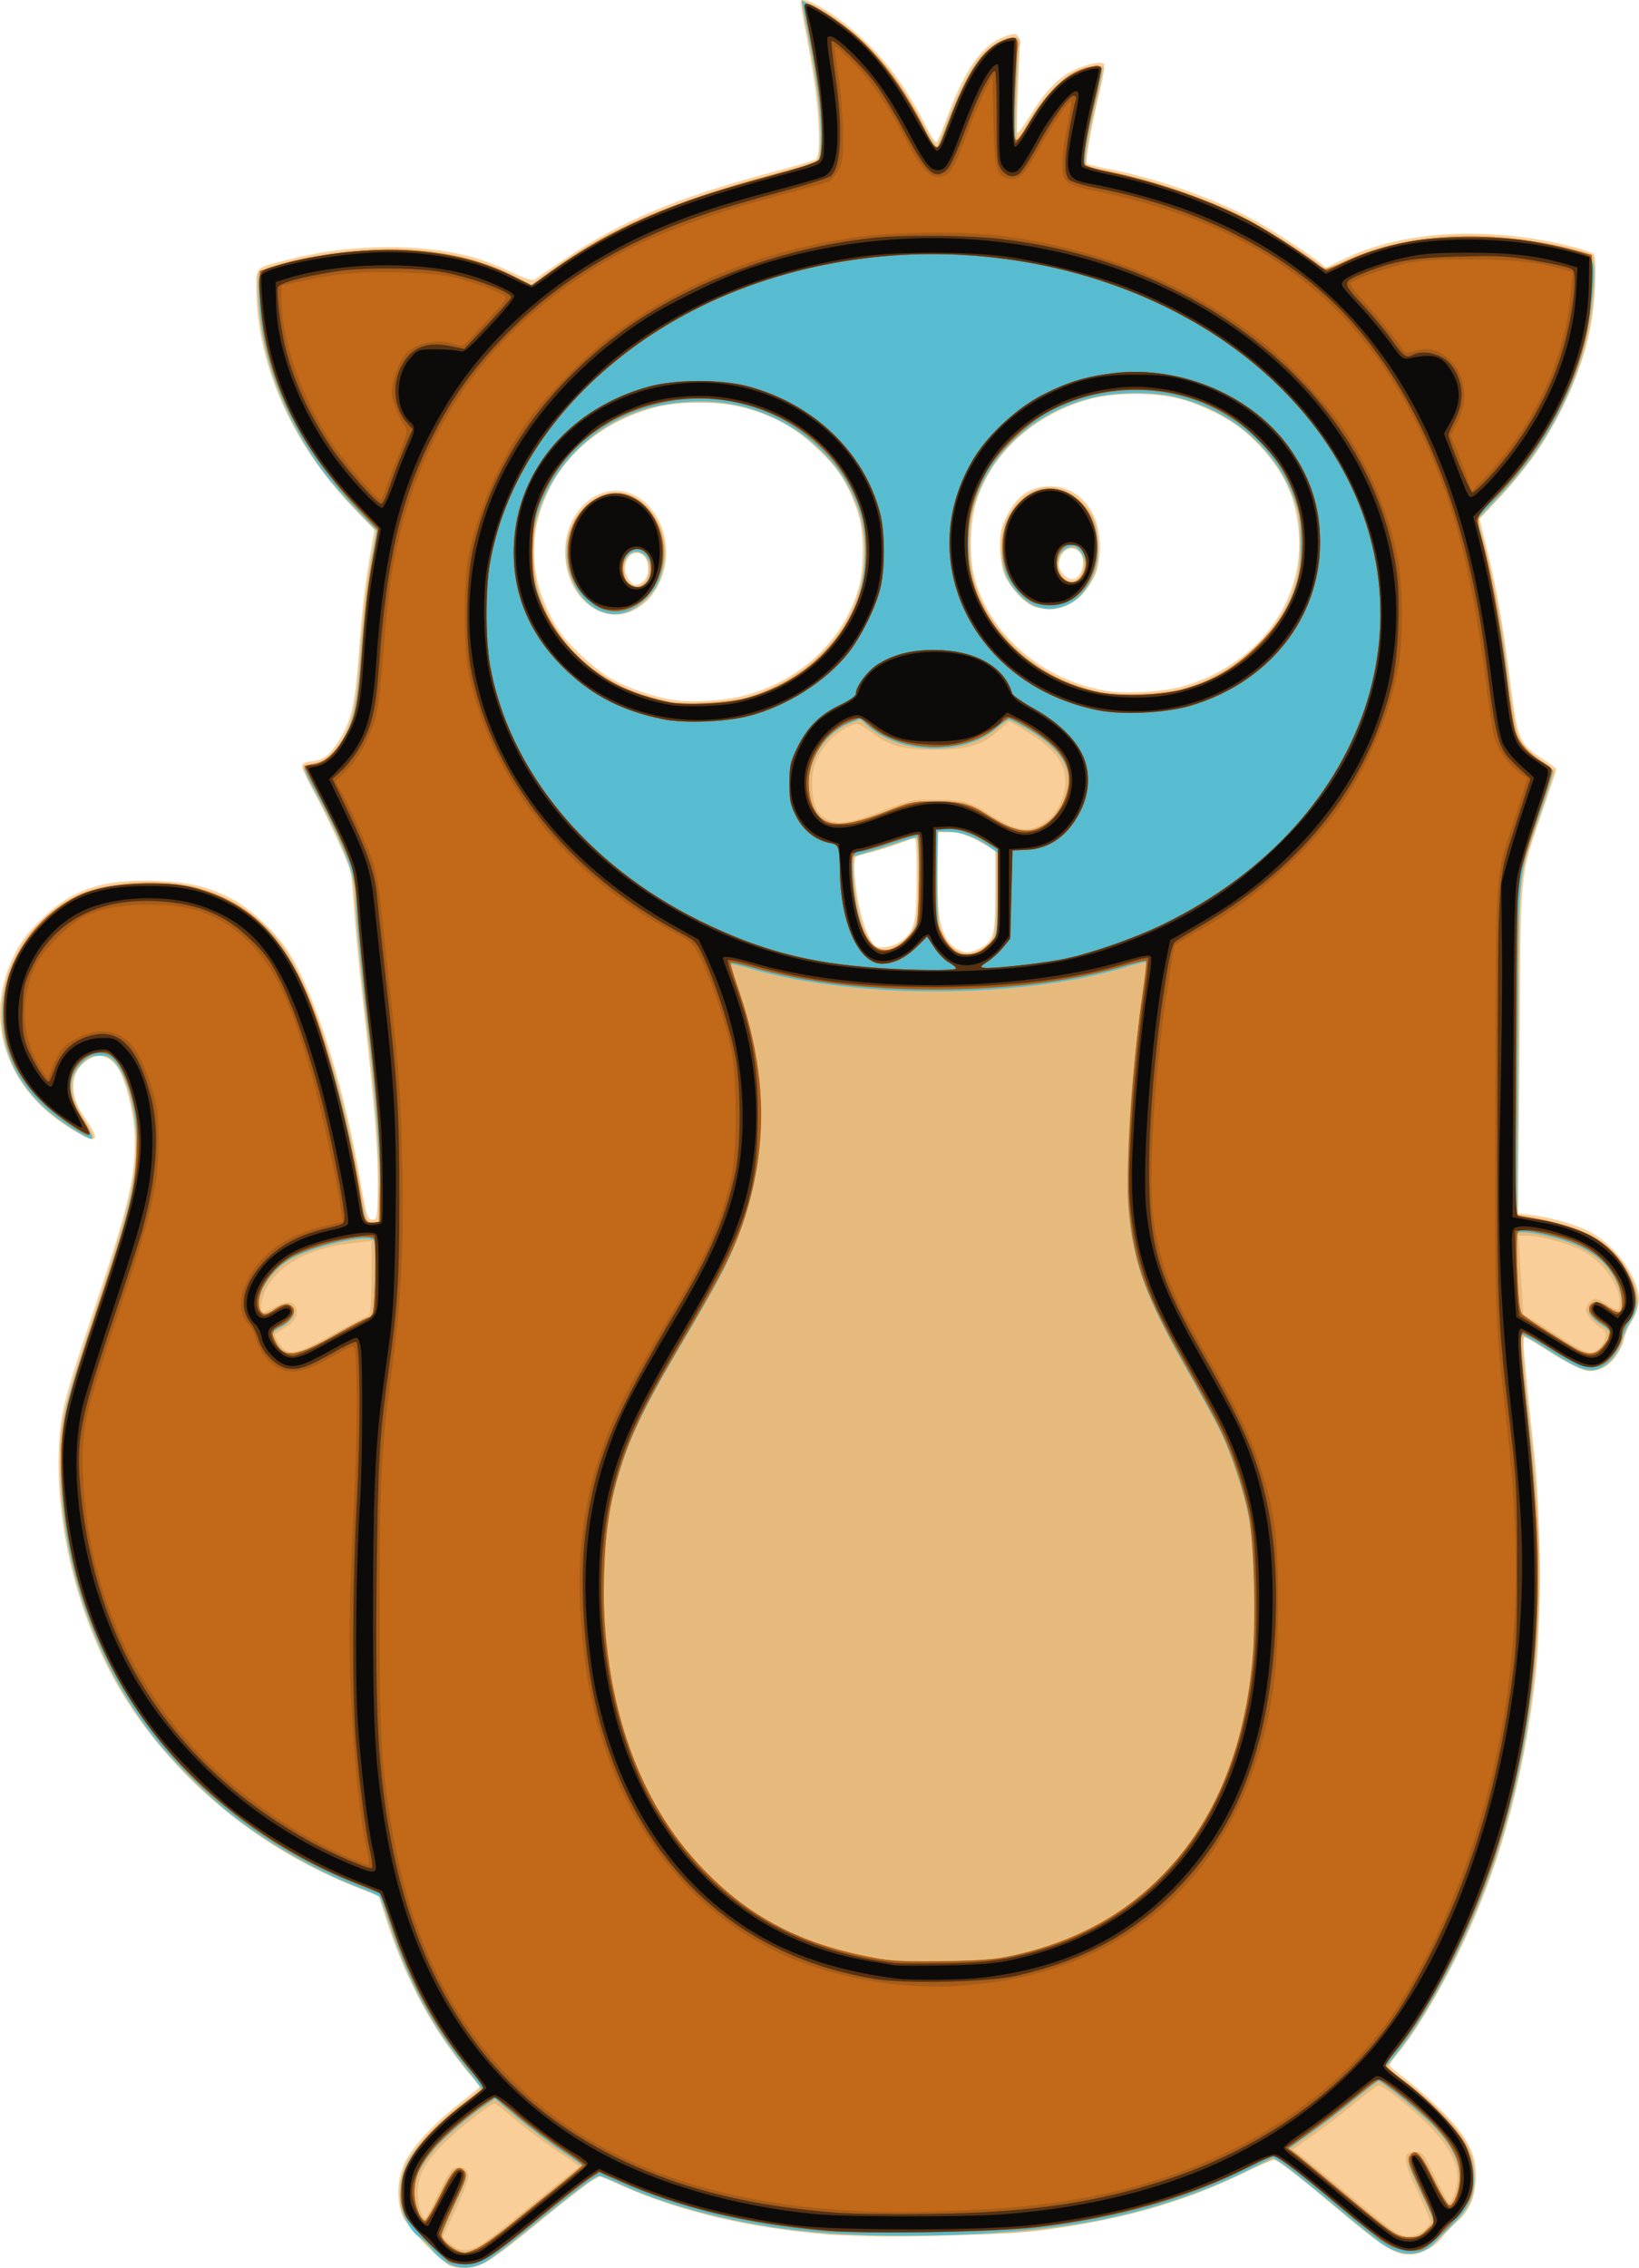 <?xml version="1.0" encoding="UTF-8" standalone="no"?>
<!-- Created with Inkscape (http://www.inkscape.org/) -->

<svg
   width="178.134mm"
   height="246.39mm"
   viewBox="0 0 178.134 246.39"
   version="1.1"
   id="svg5980"
   inkscape:version="1.1.2 (0a00cf5339, 2022-02-04)"
   sodipodi:docname="logo.svg"
   inkscape:export-filename="/Users/lionel/Bleemeo/Marketing/logo/squirreldb.png"
   inkscape:export-xdpi="49.975227"
   inkscape:export-ydpi="49.975227"
   xmlns:inkscape="http://www.inkscape.org/namespaces/inkscape"
   xmlns:sodipodi="http://sodipodi.sourceforge.net/DTD/sodipodi-0.dtd"
   xmlns="http://www.w3.org/2000/svg"
   xmlns:svg="http://www.w3.org/2000/svg"
   xmlns:rdf="http://www.w3.org/1999/02/22-rdf-syntax-ns#"
   xmlns:cc="http://creativecommons.org/ns#"
   xmlns:dc="http://purl.org/dc/elements/1.1/">
  <defs
     id="defs5974" />
  <sodipodi:namedview
     id="base"
     pagecolor="#ffffff"
     bordercolor="#666666"
     borderopacity="1.0"
     inkscape:pageopacity="0.0"
     inkscape:pageshadow="2"
     inkscape:zoom="0.64594744"
     inkscape:cx="13.158965"
     inkscape:cy="568.93174"
     inkscape:document-units="mm"
     inkscape:current-layer="layer1"
     showgrid="false"
     inkscape:window-width="1846"
     inkscape:window-height="1016"
     inkscape:window-x="0"
     inkscape:window-y="0"
     inkscape:window-maximized="1"
     inkscape:pagecheckerboard="0" />
  <g
     inkscape:label="Layer 1"
     inkscape:groupmode="layer"
     id="layer1"
     transform="translate(-15.933,-1.375)">
    <path
       style="fill:#face98;stroke-width:0.245"
       d="m 64.881,247.494 c -1.325,-0.596 -4.757,-4.225 -5.273,-5.575 -0.701,-1.837 -0.44,-4.412 0.629,-6.188 1.021,-1.697 3.299,-4.037 5.876,-6.034 1.065,-0.826 1.937,-1.543 1.937,-1.595 0,-0.051 -0.736,-0.998 -1.636,-2.103 -3.562,-4.374 -6.346,-9.553 -8.253,-15.351 l -1.086,-3.302 -2.814,-1.132 c -10.042,-4.04 -18.876,-11.237 -24.471,-19.935 -4.927,-7.66 -7.791,-18.078 -7.467,-27.166 0.15,-4.224 0.469,-5.498 3.981,-15.932 3.457,-10.271 4.276,-13.653 4.28,-17.676 0.003,-3.143 -1.041,-7.238 -2.23,-8.75 -0.726,-0.923 -2.333,-0.895 -3.353,0.058 -1.417,1.323 -1.466,3.642 -0.12,5.597 0.262,0.38 0.725,1.104 1.029,1.609 0.829,1.377 0.18,1.424 -1.977,0.143 -7.304,-4.339 -9.916,-11.867 -6.539,-18.851 0.746,-1.542 1.403,-2.438 2.856,-3.889 3.427,-3.424 6.745,-4.554 12.762,-4.345 3.674,0.128 5.96,0.715 8.558,2.2 1.731,0.989 4.257,3.375 5.48,5.177 2.884,4.247 6.142,14.311 7.899,24.402 0.828,4.757 0.906,5.02 1.491,5.02 0.428,0 0.476,-0.227 0.547,-2.571 0.124,-4.107 -0.292,-9.41 -1.765,-22.529 -0.34,-3.03 -0.719,-7.108 -0.842,-9.06 -0.221,-3.516 -0.235,-3.578 -1.458,-6.41 -0.679,-1.573 -1.909,-4.104 -2.732,-5.624 -0.824,-1.52 -1.466,-2.933 -1.427,-3.14 0.044,-0.235 0.391,-0.401 0.926,-0.444 1.342,-0.108 1.972,-0.556 2.988,-2.125 1.447,-2.234 1.847,-3.962 2.276,-9.824 0.354,-4.845 0.65,-7.316 1.38,-11.536 l 0.304,-1.76 -2.578,-2.668 C 47.65,49.553 43.806,40.794 43.806,32.826 c 0,-2.531 -0.265,-2.29 3.598,-3.28 6.712,-1.721 14.599,-1.767 20.269,-0.12 0.938,0.272 2.681,0.959 3.874,1.526 1.493,0.709 2.268,0.958 2.486,0.798 0.174,-0.128 1.653,-1.131 3.285,-2.229 6.288,-4.228 12.196,-6.692 22.809,-9.511 2.357,-0.626 4.377,-1.228 4.49,-1.338 0.732,-0.714 0.231,-7.141 -1.049,-13.466 -0.394,-1.946 -0.666,-3.618 -0.606,-3.716 0.413,-0.668 4.235,1.701 6.926,4.293 2.764,2.662 4.747,5.46 6.935,9.786 0.401,0.792 0.819,1.342 0.932,1.224 0.112,-0.118 0.612,-1.316 1.11,-2.663 2.056,-5.564 4.014,-8.159 6.743,-8.942 1.233,-0.354 1.253,-0.246 0.994,5.28 -0.132,2.811 -0.182,5.204 -0.111,5.318 0.07,0.114 0.624,-0.598 1.23,-1.581 1.548,-2.514 2.638,-3.777 4.088,-4.737 1.329,-0.879 3.708,-1.553 4.1,-1.161 0.14,0.14 -0.056,1.4 -0.507,3.27 -0.944,3.911 -1.538,7.376 -1.3,7.585 0.102,0.09 1.178,0.356 2.39,0.59 4.916,0.949 10.816,2.977 15.12,5.198 1.969,1.016 6.272,3.772 7.804,4.998 l 0.64,0.512 2.053,-0.992 c 6.416,-3.1 15.781,-3.571 24.858,-1.25 1.051,0.269 2.025,0.603 2.164,0.743 0.362,0.362 0.219,4.768 -0.24,7.431 -0.81,4.696 -3.173,10.219 -6.164,14.406 -0.783,1.096 -2.457,3.075 -3.721,4.398 l -2.298,2.405 0.879,3.609 c 1.084,4.448 1.695,7.963 2.496,14.342 0.767,6.113 0.983,6.639 3.337,8.162 0.923,0.597 1.679,1.143 1.679,1.212 0,0.069 -0.647,2.02 -1.439,4.335 -2.59,7.577 -2.418,5.828 -2.575,26.159 l -0.137,17.787 1.402,0.164 c 1.993,0.233 4.772,1.016 6.232,1.756 2.618,1.327 5.02,4.38 5.45,6.928 0.156,0.924 -0.242,2.187 -1.087,3.451 -0.135,0.202 -0.364,0.842 -0.509,1.422 -0.338,1.352 -1.729,2.9 -2.93,3.259 -0.814,0.244 -1.083,0.204 -2.238,-0.327 -0.722,-0.333 -2.288,-1.235 -3.48,-2.006 -1.192,-0.771 -2.215,-1.353 -2.275,-1.293 -0.121,0.121 0.367,5.375 1.175,12.659 0.719,6.477 0.776,19.062 0.113,24.61 -1.606,13.437 -5.253,24.873 -11.128,34.895 -1.439,2.455 -2.562,4.123 -3.891,5.78 -0.443,0.553 -0.806,1.11 -0.806,1.238 0,0.129 0.744,0.775 1.653,1.436 0.909,0.661 2.653,2.198 3.875,3.414 2.863,2.85 3.849,4.7 3.849,7.222 0,2.089 -0.893,4.149 -2.16,4.979 -0.447,0.293 -0.992,0.836 -1.211,1.207 -1.045,1.769 -3.159,2.603 -5.149,2.03 -1.28,-0.368 -2.53,-1.293 -8.081,-5.979 -1.616,-1.364 -3.502,-2.872 -4.192,-3.351 l -1.253,-0.871 -2.478,1.244 c -6.658,3.341 -14.025,5.466 -22.564,6.509 -4.095,0.5 -14.725,0.906 -18.978,0.725 -11.059,-0.471 -20.308,-2.433 -27.549,-5.842 -0.741,-0.349 -1.522,-0.635 -1.735,-0.637 -0.35,-0.002 -2.265,1.475 -9.162,7.067 -1.212,0.983 -2.617,2 -3.121,2.261 -1.286,0.664 -2.818,0.799 -3.842,0.338 z M 122.309,104.464 c 1.622,-0.77 1.816,-1.445 1.816,-6.308 v -4.317 l -1.163,-0.736 c -1.361,-0.861 -3.443,-1.534 -4.405,-1.424 l -0.676,0.078 -0.068,3.889 c -0.096,5.523 0.422,7.783 2.007,8.75 0.924,0.563 1.417,0.577 2.489,0.068 z m -8.461,-0.837 c 1.493,-1.063 1.706,-1.921 1.706,-6.859 0,-3.43 -0.069,-4.416 -0.306,-4.351 -0.843,0.233 -5.522,1.738 -6.02,1.936 -0.551,0.219 -0.566,0.294 -0.406,2.121 0.329,3.767 1.42,7.321 2.378,7.74 0.561,0.246 1.893,-0.049 2.648,-0.587 z M 96.797,76.948 c 6.153,-1.574 10.997,-6.178 12.513,-11.891 0.496,-1.872 0.503,-5.677 0.014,-7.521 -2.138,-8.057 -10.473,-13.326 -19.614,-12.399 -6.007,0.609 -11.577,4.297 -14.042,9.298 -2.283,4.631 -2.281,9.031 0.006,13.692 0.809,1.649 1.433,2.489 3.004,4.041 1.091,1.078 2.699,2.375 3.575,2.884 1.804,1.047 4.805,2.072 6.979,2.383 2.02,0.289 5.378,0.074 7.566,-0.486 z M 80.891,67.679 c -3.736,-1.754 -4.752,-7.718 -1.884,-11.067 2.258,-2.639 5.72,-2.542 7.83,0.218 1.958,2.561 1.998,6.389 0.093,9.018 -1.451,2.003 -4.016,2.781 -6.039,1.832 z m 5.034,-3.226 c 0.931,-0.931 0.351,-3.183 -0.819,-3.183 -0.581,0 -1.238,0.974 -1.238,1.837 0,0.863 0.656,1.837 1.238,1.837 0.181,0 0.55,-0.22 0.819,-0.49 z m 58.481,11.507 c 8.008,-2.23 13.18,-8.95 12.704,-16.506 -0.25,-3.969 -1.709,-7.09 -4.723,-10.103 -1.705,-1.705 -2.379,-2.183 -4.542,-3.225 -3.096,-1.492 -5.273,-1.998 -8.587,-1.995 -7.913,0.005 -14.476,4.322 -17.034,11.203 -0.817,2.198 -1.019,6.037 -0.447,8.477 1.496,6.372 7.403,11.506 14.543,12.639 2.055,0.326 6.02,0.086 8.085,-0.489 z m -15.837,-8.604 c -1.195,-0.344 -3.056,-2.312 -3.546,-3.751 -0.233,-0.684 -0.408,-1.958 -0.408,-2.97 0,-1.521 0.113,-1.99 0.798,-3.313 1.058,-2.044 2.329,-2.96 4.301,-3.103 3.303,-0.239 5.777,2.573 5.771,6.561 -0.003,2.297 -0.692,3.992 -2.179,5.363 -1.465,1.351 -2.943,1.729 -4.737,1.213 z m 4.832,-3.792 c 0.398,-0.874 0.338,-1.672 -0.174,-2.304 -0.825,-1.019 -2.245,-0.069 -2.245,1.502 0,0.269 0.263,0.753 0.585,1.075 0.703,0.703 1.439,0.593 1.834,-0.272 z"
       id="path6550"
       inkscape:connector-curvature="0" />
    <path
       style="fill:#e6ba7d;stroke-width:0.245"
       d="m 64.763,247.476 c -0.847,-0.475 -4.445,-4.202 -4.922,-5.098 -0.326,-0.613 -0.457,-1.38 -0.461,-2.694 -0.004,-1.539 0.111,-2.075 0.712,-3.306 0.831,-1.703 3.99,-4.982 6.576,-6.828 1.722,-1.229 1.813,-1.504 0.777,-2.364 -0.554,-0.459 -2.23,-2.665 -3.76,-4.947 -1.856,-2.768 -4.283,-7.922 -5.473,-11.625 l -1.04,-3.235 -2.572,-1.021 c -10.084,-4.002 -18.636,-10.843 -24.31,-19.445 -5.014,-7.602 -7.825,-17.046 -7.873,-26.447 -0.024,-4.674 0.11,-5.253 3.79,-16.407 4.8,-14.549 5.304,-17.734 3.756,-23.741 -1.026,-3.98 -2.985,-5.287 -5.049,-3.368 -1.548,1.439 -1.477,3.407 0.22,6.13 0.679,1.089 1.03,1.883 0.894,2.02 -0.327,0.327 -4.001,-2.008 -5.572,-3.542 -4.699,-4.588 -5.707,-10.796 -2.688,-16.562 1.596,-3.049 4.515,-5.626 7.691,-6.791 3.06,-1.122 8.34,-1.312 11.768,-0.424 3.43,0.889 6.865,3.078 8.928,5.692 3.289,4.166 6.894,14.856 8.815,26.138 0.828,4.864 0.721,4.53 1.458,4.53 h 0.62 l -9.26e-4,-3.857 c -9.25e-4,-4.922 -0.303,-8.947 -1.345,-17.937 -0.461,-3.973 -0.958,-9.097 -1.105,-11.387 -0.147,-2.29 -0.387,-4.549 -0.533,-5.02 -0.454,-1.468 -2.57,-6.019 -3.993,-8.589 -0.748,-1.352 -1.304,-2.549 -1.235,-2.66 0.069,-0.112 0.615,-0.276 1.213,-0.366 0.843,-0.126 1.281,-0.378 1.948,-1.116 1.986,-2.198 2.552,-4.125 2.985,-10.165 0.363,-5.056 0.841,-8.95 1.485,-12.098 l 0.371,-1.813 -1.814,-1.86 C 48.051,50.123 44.45,42.46 43.909,33.621 c -0.122,-1.989 -0.082,-2.512 0.208,-2.752 0.484,-0.402 4.462,-1.436 7.226,-1.879 7.572,-1.212 14.796,-0.424 20.103,2.194 l 2.275,1.122 1.643,-1.216 c 6.469,-4.788 13.196,-7.733 24.643,-10.791 2.549,-0.681 4.724,-1.378 4.833,-1.549 0.282,-0.445 0.251,-4.367 -0.055,-6.807 -0.143,-1.141 -0.539,-3.563 -0.879,-5.381 -0.341,-1.818 -0.68,-3.727 -0.754,-4.242 l -0.135,-0.936 0.917,0.383 c 1.703,0.712 4.406,2.685 6.386,4.664 2.14,2.138 4.002,4.787 5.987,8.518 0.699,1.314 1.355,2.336 1.458,2.273 0.103,-0.064 0.493,-0.973 0.867,-2.021 1.202,-3.369 2.959,-6.772 4.103,-7.949 1.121,-1.153 3.053,-2.088 3.757,-1.818 0.318,0.122 0.376,0.356 0.264,1.07 -0.271,1.729 -0.486,9.852 -0.262,9.849 0.122,-0.002 0.711,-0.856 1.31,-1.898 1.449,-2.52 3.904,-4.985 5.505,-5.527 1.434,-0.485 2.589,-0.531 2.587,-0.102 -9.3e-4,0.168 -0.383,2.006 -0.85,4.084 -0.467,2.078 -0.918,4.394 -1.003,5.148 l -0.155,1.37 3.148,0.682 c 4.247,0.92 9.747,2.779 13.378,4.523 2.378,1.142 6.311,3.573 9.369,5.79 0.218,0.158 0.926,-0.048 2.236,-0.65 4.988,-2.293 10.637,-3.181 16.825,-2.646 4.05,0.35 9.298,1.405 10.13,2.036 0.42,0.318 0.395,3.609 -0.05,6.539 -0.544,3.581 -1.465,6.436 -3.199,9.917 -1.878,3.77 -4.096,6.944 -6.995,10.01 l -2.113,2.234 0.832,3.306 c 1.056,4.195 1.852,8.731 2.516,14.325 0.288,2.424 0.685,4.912 0.884,5.528 0.389,1.208 1.333,2.24 2.982,3.261 0.572,0.354 1.041,0.77 1.041,0.923 0,0.153 -0.599,2.053 -1.331,4.221 -2.651,7.851 -2.44,6.105 -2.478,20.594 -0.018,7.003 -0.116,15.123 -0.217,18.044 l -0.183,5.311 0.942,0.143 c 6.542,0.995 9.686,2.759 11.544,6.477 1.016,2.033 1.056,3.473 0.135,4.824 -0.357,0.524 -0.749,1.39 -0.87,1.925 -0.47,2.072 -1.959,3.555 -3.569,3.557 -0.914,9.2e-4 -2.259,-0.644 -5.063,-2.431 -1.072,-0.683 -2.036,-1.242 -2.143,-1.242 -0.325,0 -0.224,1.671 0.535,8.799 1.05,9.87 1.322,15.831 0.998,21.913 -0.502,9.429 -1.728,16.639 -4.21,24.752 -2.375,7.765 -7.37,17.808 -11.127,22.371 -0.596,0.724 -1.083,1.395 -1.083,1.492 0,0.097 0.599,0.589 1.332,1.093 1.906,1.313 4.85,3.98 5.969,5.408 1.763,2.249 2.121,3.179 2.122,5.51 9.2e-4,2.586 -0.223,3.033 -2.887,5.754 -2.1,2.146 -2.807,2.571 -4.271,2.571 -1.437,0 -2.764,-0.828 -6.969,-4.35 -4.972,-4.164 -7.256,-5.934 -7.661,-5.934 -0.173,0 -1.787,0.71 -3.587,1.579 -6.562,3.166 -13.605,5.106 -22.372,6.164 -4.213,0.508 -18.282,0.727 -22.674,0.353 -8.533,-0.727 -15.662,-2.419 -22.138,-5.251 l -2.449,-1.071 -0.857,0.471 c -0.471,0.259 -2.951,2.184 -5.51,4.277 -5.589,4.571 -6.639,5.23 -8.326,5.222 -0.673,-0.003 -1.445,-0.129 -1.714,-0.28 z m 4.746,-3.17 c 0.929,-0.724 3.178,-2.541 4.997,-4.039 1.819,-1.498 3.56,-2.9 3.869,-3.117 0.309,-0.216 0.513,-0.433 0.454,-0.481 -0.059,-0.049 -1.265,-0.874 -2.679,-1.834 -1.414,-0.96 -3.398,-2.465 -4.408,-3.345 -1.01,-0.88 -1.937,-1.6 -2.06,-1.6 -0.405,-0.002 -3.912,2.757 -5.427,4.269 -2.153,2.149 -2.912,3.56 -2.917,5.422 -0.004,1.328 0.438,2.805 0.833,2.791 0.078,-0.003 0.719,-1.212 1.425,-2.688 1.031,-2.156 1.404,-2.714 1.901,-2.838 0.764,-0.192 1.347,0.251 1.347,1.024 0,0.316 -0.629,1.914 -1.397,3.551 l -1.397,2.976 0.82,0.733 c 1.235,1.103 2.441,0.889 4.639,-0.823 z m 101.144,-0.603 c 0.414,-0.349 0.753,-0.773 0.753,-0.944 0,-0.17 -0.612,-1.607 -1.36,-3.193 -1.643,-3.483 -1.718,-4.413 -0.354,-4.413 0.849,0 0.87,0.027 2.204,2.75 0.741,1.513 1.435,2.752 1.543,2.755 0.353,0.008 0.906,-1.67 0.903,-2.742 -0.004,-1.609 -1.005,-3.448 -2.999,-5.507 -1.785,-1.843 -5.056,-4.48 -5.558,-4.48 -0.148,0 -1.255,0.82 -2.459,1.822 -1.204,1.002 -3.243,2.571 -4.531,3.487 l -2.342,1.665 0.681,0.492 c 0.374,0.271 2.707,2.183 5.183,4.25 2.476,2.067 4.846,3.967 5.265,4.223 1.073,0.654 2.165,0.595 3.071,-0.167 z M 52.177,146.288 c 1.82,-1.023 3.427,-1.86 3.572,-1.86 0.444,0 0.559,-0.955 0.562,-4.667 l 0.004,-3.565 -1.709,0.183 c -4.956,0.53 -8.368,2.304 -9.79,5.091 -0.534,1.047 -0.671,2.469 -0.237,2.469 0.144,0 0.726,-0.272 1.292,-0.604 1.19,-0.698 2.051,-0.605 2.264,0.243 0.195,0.775 -0.222,1.444 -1.306,2.096 -0.507,0.305 -0.957,0.58 -1.001,0.611 -0.173,0.125 0.718,1.564 1.12,1.809 0.764,0.467 1.86,0.088 5.229,-1.806 z m 137.595,1.512 c 0.757,-0.813 0.913,-1.698 0.354,-2.013 -0.866,-0.487 -1.824,-1.567 -1.824,-2.058 0,-0.554 0.608,-1.261 1.085,-1.261 0.174,0 0.722,0.275 1.218,0.612 1.191,0.808 1.37,0.775 1.37,-0.253 0,-1.907 -1.918,-4.487 -4.195,-5.64 -1.472,-0.746 -4.567,-1.576 -5.877,-1.576 h -0.933 l 0.114,1.898 c 0.063,1.044 0.179,2.968 0.259,4.275 l 0.146,2.377 1.141,0.662 c 0.628,0.364 1.747,1.07 2.488,1.569 1.809,1.218 3.208,1.952 3.721,1.952 0.232,0 0.652,-0.246 0.931,-0.546 z m -67.35,-43.159 c 0.385,-0.199 0.931,-0.655 1.212,-1.013 0.477,-0.607 0.511,-0.957 0.511,-5.218 v -4.568 l -1.286,-0.774 c -1.754,-1.055 -2.458,-1.289 -3.89,-1.289 h -1.226 l 0.079,5.081 c 0.073,4.698 0.12,5.158 0.623,6.099 1.014,1.897 2.415,2.489 3.977,1.681 z m -9.019,-0.517 c 0.911,-0.463 1.865,-1.672 2.161,-2.74 0.267,-0.962 0.358,-8.073 0.111,-8.716 -0.125,-0.326 -0.363,-0.295 -1.775,0.238 -0.897,0.338 -2.402,0.815 -3.345,1.059 l -1.714,0.445 -0.078,1.061 c -0.115,1.573 0.398,4.98 0.986,6.554 0.284,0.76 0.829,1.694 1.21,2.075 0.729,0.729 1.051,0.732 2.443,0.025 z m 16.117,-13.409 c 1.248,-0.826 2.216,-2.768 2.216,-4.445 0,-2.143 -1.419,-3.821 -4.957,-5.863 l -1.161,-0.67 -1.129,0.994 c -1.858,1.635 -3.359,2.088 -6.955,2.098 -3.466,0.009 -4.948,-0.407 -6.989,-1.965 -0.603,-0.46 -1.264,-0.836 -1.471,-0.836 -0.684,0 -2.227,0.938 -3.01,1.829 -1.377,1.568 -1.856,2.764 -1.867,4.66 -0.012,2.187 0.563,3.457 1.801,3.974 1.208,0.505 2.407,0.288 5.96,-1.077 2.88,-1.106 3.111,-1.155 5.576,-1.164 2.884,-0.012 3.838,0.236 5.829,1.509 3.045,1.948 4.354,2.152 6.157,0.959 z M 96.841,77.229 c 2.708,-0.718 5.872,-2.471 7.849,-4.349 2.27,-2.156 3.44,-3.91 4.33,-6.495 1.388,-4.028 1.122,-7.851 -0.823,-11.826 -0.822,-1.679 -1.426,-2.485 -3.127,-4.169 -2.398,-2.375 -4.772,-3.766 -7.999,-4.687 -2.78,-0.794 -7.481,-0.792 -10.268,0.003 -6.401,1.827 -10.964,6.269 -12.482,12.15 -0.475,1.839 -0.479,5.179 -0.008,7.173 1.499,6.359 7.455,11.48 14.692,12.634 1.419,0.226 6.382,-0.048 7.836,-0.434 z M 81.842,68.034 c -2.22,-0.533 -3.992,-2.804 -4.361,-5.589 -0.579,-4.361 2.933,-8.36 6.499,-7.4 2.014,0.542 3.764,2.742 4.165,5.233 0.717,4.453 -2.675,8.627 -6.303,7.755 z m 4.145,-3.352 c 0.577,-0.522 0.602,-2.202 0.043,-2.82 -0.91,-1.006 -2.288,-0.17 -2.288,1.389 0,1.54 1.247,2.335 2.246,1.431 z m 58.851,11.429 c 6.036,-1.91 10.625,-6.452 11.997,-11.871 0.481,-1.902 0.474,-5.657 -0.015,-7.544 -1.467,-5.662 -6.316,-10.289 -12.561,-11.986 -2.731,-0.742 -7.278,-0.734 -9.951,0.017 -6.426,1.806 -11.225,6.468 -12.641,12.279 -0.46,1.889 -0.392,5.666 0.134,7.469 1.707,5.845 6.931,10.565 13.254,11.977 2.492,0.556 7.499,0.382 9.782,-0.341 z M 128.186,67.209 c -1.016,-0.464 -2.224,-1.76 -2.879,-3.087 -0.834,-1.692 -0.784,-4.822 0.104,-6.503 1.886,-3.568 5.326,-4.326 7.999,-1.763 1.497,1.435 1.875,2.457 1.876,5.069 7.4e-4,2.15 -0.057,2.428 -0.759,3.673 -1.046,1.854 -2.375,2.761 -4.197,2.865 -0.842,0.048 -1.705,-0.054 -2.144,-0.255 z m 5.062,-3.016 c 0.577,-0.522 0.602,-2.202 0.043,-2.82 -0.91,-1.006 -2.288,-0.17 -2.288,1.389 0,1.54 1.247,2.335 2.246,1.431 z"
       id="path6548"
       inkscape:connector-curvature="0" />
    <path
       style="fill:#57bccf;stroke-width:0.245"
       d="m 64.65,247.282 c -0.59,-0.299 -1.361,-0.952 -1.714,-1.451 -0.353,-0.498 -1.009,-1.148 -1.458,-1.444 -1.142,-0.752 -2.05,-2.809 -2.042,-4.622 0.007,-1.632 0.477,-3.073 1.472,-4.519 0.899,-1.306 4.155,-4.402 5.985,-5.691 0.765,-0.539 1.393,-1.067 1.396,-1.173 0.003,-0.106 -0.807,-1.208 -1.801,-2.449 -3.567,-4.455 -6.216,-9.396 -8.024,-14.968 -0.572,-1.763 -1.131,-3.328 -1.242,-3.48 -0.111,-0.151 -1.151,-0.633 -2.31,-1.071 -4.35,-1.642 -10.146,-4.971 -14.045,-8.068 -2.045,-1.624 -6.033,-5.56 -7.705,-7.604 -6.98,-8.533 -10.989,-20.433 -10.597,-31.452 0.15,-4.22 0.466,-5.485 3.978,-15.932 3.17,-9.43 4.021,-12.772 4.208,-16.529 0.2,-4.012 -0.761,-8.226 -2.291,-10.044 -0.515,-0.612 -0.794,-0.731 -1.72,-0.731 -0.924,0 -1.237,0.133 -1.915,0.811 -1.643,1.643 -1.58,3.574 0.209,6.369 1.457,2.278 1.284,2.364 -1.358,0.672 -4.76,-3.05 -7.172,-6.772 -7.465,-11.522 -0.42,-6.798 4.632,-13.304 11.327,-14.584 2.196,-0.42 6.516,-0.466 8.57,-0.091 4.219,0.77 7.962,3.168 10.541,6.752 2.9,4.031 6.215,14.117 8.036,24.449 1.006,5.708 0.902,5.387 1.741,5.387 h 0.725 l 0.073,-2.816 c 0.089,-3.441 -0.478,-11.388 -1.304,-18.264 -0.783,-6.527 -1.338,-12.528 -1.339,-14.493 -0.002,-2.26 -1.558,-6.252 -4.502,-11.55 -0.631,-1.136 -1.093,-2.211 -1.025,-2.388 0.068,-0.177 0.488,-0.322 0.934,-0.322 1.101,0 1.778,-0.531 2.913,-2.287 1.465,-2.267 1.855,-3.964 2.285,-9.957 0.208,-2.896 0.672,-7.056 1.032,-9.245 l 0.654,-3.98 -2.202,-2.264 c -1.211,-1.245 -2.703,-2.925 -3.316,-3.733 -4.569,-6.024 -7.304,-13.466 -7.304,-19.872 0,-1.969 0.021,-2.043 0.673,-2.38 0.37,-0.191 1.941,-0.63 3.489,-0.975 8.816,-1.962 16.851,-1.452 22.946,1.458 1.24,0.592 2.362,1.076 2.495,1.076 0.133,0 1.102,-0.618 2.154,-1.373 6.436,-4.62 12.705,-7.357 23.584,-10.298 2.761,-0.746 5.185,-1.516 5.387,-1.709 0.788,-0.756 0.294,-7.493 -1.014,-13.801 -0.265,-1.279 -0.524,-2.636 -0.575,-3.014 l -0.093,-0.688 1.392,0.779 c 4.975,2.784 8.28,6.436 11.803,13.042 0.779,1.461 1.371,2.317 1.508,2.18 0.124,-0.124 0.61,-1.261 1.08,-2.528 1.268,-3.415 2.627,-6.084 3.744,-7.352 1.043,-1.185 3.33,-2.402 3.741,-1.991 0.134,0.134 0.127,2.247 -0.018,5.294 -0.132,2.789 -0.153,5.308 -0.046,5.598 0.172,0.464 0.305,0.33 1.12,-1.126 1.421,-2.541 2.935,-4.411 4.352,-5.376 1.358,-0.925 3.496,-1.611 3.859,-1.24 0.12,0.123 -0.086,1.438 -0.477,3.033 -1.105,4.517 -1.543,7.394 -1.177,7.732 0.169,0.156 1.299,0.474 2.511,0.708 7.536,1.451 15.907,4.997 21.256,9.003 0.969,0.726 1.897,1.401 2.062,1.5 0.166,0.1 1.199,-0.255 2.326,-0.8 2.483,-1.2 5.794,-2.107 9.092,-2.492 4.567,-0.533 11.97,0.093 16.271,1.376 1.745,0.52 1.862,0.875 1.535,4.637 -0.711,8.159 -4.145,15.532 -10.204,21.904 l -2.367,2.49 0.892,3.603 c 1.027,4.148 1.911,9.218 2.466,14.132 0.703,6.227 0.984,6.941 3.309,8.396 0.799,0.5 1.505,1.031 1.568,1.179 0.063,0.148 -0.488,2.022 -1.225,4.163 -2.652,7.703 -2.459,5.725 -2.564,26.298 l -0.092,17.997 1.895,0.289 c 5.131,0.783 8.406,2.625 10.039,5.646 1.304,2.411 1.399,3.948 0.341,5.507 -0.3,0.442 -0.689,1.316 -0.864,1.941 -0.424,1.516 -1.535,2.823 -2.694,3.17 -1.159,0.347 -2.271,-0.1 -5.57,-2.236 -1.238,-0.802 -2.38,-1.458 -2.537,-1.458 -0.329,0 -0.262,0.997 0.621,9.183 2.094,19.425 1.047,33.3 -3.588,47.564 -2.677,8.24 -7.208,17.071 -11.237,21.901 l -0.751,0.9 2.029,1.537 c 3.104,2.351 5.872,5.26 6.803,7.152 1.501,3.049 1.045,5.937 -1.294,8.197 -0.702,0.678 -1.633,1.622 -2.068,2.099 -1.427,1.559 -3.512,1.664 -5.67,0.284 -0.486,-0.311 -2.977,-2.315 -5.536,-4.454 -2.559,-2.139 -5.059,-4.14 -5.555,-4.447 l -0.902,-0.557 -2.518,1.264 c -5.044,2.531 -10.988,4.511 -16.823,5.602 -9.696,1.814 -24.992,2.15 -34.476,0.759 -6.35,-0.932 -12.655,-2.674 -16.956,-4.685 -1.13,-0.528 -2.232,-0.959 -2.449,-0.958 -0.419,0.002 -2.439,1.528 -8.145,6.151 -1.933,1.566 -3.871,3.028 -4.306,3.249 -1.367,0.693 -2.744,0.735 -3.954,0.12 z m 3.107,-1.441 c 0.581,-0.263 2.233,-1.443 3.673,-2.62 1.44,-1.178 3.775,-3.071 5.189,-4.207 1.414,-1.136 2.602,-2.14 2.639,-2.231 0.037,-0.09 -0.971,-0.848 -2.24,-1.683 -1.269,-0.835 -3.429,-2.461 -4.799,-3.613 l -2.491,-2.095 -0.905,0.599 c -1.926,1.275 -4.759,3.72 -5.839,5.041 -1.502,1.836 -2.025,3.045 -2.032,4.691 -0.006,1.32 0.586,2.928 1.146,3.114 0.137,0.046 0.866,-1.174 1.619,-2.711 1.362,-2.779 1.883,-3.363 2.525,-2.83 0.524,0.435 0.428,0.797 -1.011,3.824 -0.741,1.558 -1.347,3.018 -1.347,3.245 0,0.693 1.602,1.905 2.571,1.945 0.135,0.006 0.72,-0.205 1.3,-0.469 z m 103.296,-2.066 c 0.967,-0.967 1.073,-0.457 -1.039,-4.99 -0.921,-1.977 -1.12,-2.616 -0.916,-2.939 0.619,-0.982 1.15,-0.486 2.57,2.404 0.761,1.549 1.546,2.849 1.744,2.889 0.519,0.105 1.158,-1.665 1.155,-3.2 -0.004,-1.778 -0.886,-3.543 -2.75,-5.494 -1.461,-1.53 -5.653,-4.969 -6.058,-4.969 -0.105,0 -1.255,0.879 -2.555,1.954 -1.3,1.074 -3.479,2.749 -4.841,3.722 l -2.477,1.769 0.823,0.624 c 0.453,0.343 2.853,2.315 5.334,4.382 5.332,4.442 5.705,4.688 7.102,4.689 0.888,7.4e-4 1.205,-0.139 1.907,-0.841 z m -45.165,-29.748 c 15.317,-3.313 24.624,-14.798 26.167,-32.288 0.374,-4.235 0.178,-12.428 -0.368,-15.36 -0.529,-2.844 -2.037,-7.368 -3.275,-9.823 -0.536,-1.062 -2.255,-4.19 -3.82,-6.951 -4.141,-7.303 -5.501,-11.105 -6.002,-16.774 -0.373,-4.218 0.322,-15.033 1.49,-23.185 0.287,-2.002 0.474,-3.688 0.415,-3.746 -0.058,-0.058 -0.974,0.162 -2.036,0.489 -11.31,3.489 -29.303,3.596 -40.876,0.242 -1.196,-0.347 -2.225,-0.58 -2.287,-0.519 -0.061,0.061 0.325,1.36 0.858,2.886 3.374,9.648 3.323,18.259 -0.162,27.15 -1.074,2.739 -2.075,4.615 -6.27,11.743 -4.101,6.969 -5.619,10.234 -6.839,14.714 -2.246,8.243 -1.684,19.884 1.381,28.612 1.87,5.328 4.548,9.75 8.154,13.466 5.529,5.698 11.416,8.533 20.564,9.905 0.404,0.061 2.939,0.075 5.632,0.031 3.829,-0.062 5.416,-0.191 7.273,-0.593 z M 52.368,146.579 c 1.813,-1.029 3.427,-1.872 3.586,-1.872 0.159,0 0.362,-0.191 0.452,-0.425 0.282,-0.735 0.432,-7.751 0.173,-8.125 -0.561,-0.811 -7.022,0.693 -9.324,2.17 -1.848,1.186 -3.204,3.194 -3.204,4.746 0,1.303 0.517,1.554 1.635,0.795 1.058,-0.719 1.602,-0.789 2.038,-0.264 0.419,0.505 -0.238,1.481 -1.358,2.015 -0.938,0.448 -1.017,0.739 -0.478,1.782 0.918,1.776 2.186,1.615 6.481,-0.822 z m 137.729,1.293 c 0.349,-0.414 0.634,-0.846 0.634,-0.959 0,-0.113 0.064,-0.373 0.143,-0.578 0.096,-0.251 -0.179,-0.575 -0.847,-0.996 -1.208,-0.763 -1.661,-1.489 -1.242,-1.994 0.423,-0.51 0.942,-0.435 1.98,0.284 0.504,0.35 1.034,0.563 1.176,0.475 0.483,-0.299 0.285,-2.301 -0.353,-3.56 -0.869,-1.715 -2.148,-2.888 -4.164,-3.819 -1.989,-0.919 -6.117,-1.792 -6.528,-1.381 -0.171,0.171 -0.196,1.641 -0.075,4.474 0.146,3.415 0.256,4.287 0.576,4.577 0.471,0.425 4.686,3.119 5.902,3.772 1.255,0.674 2.053,0.59 2.798,-0.295 z m -67.191,-43.329 c 1.333,-0.949 1.463,-1.503 1.463,-6.215 v -4.285 l -0.809,-0.617 c -1.279,-0.976 -3.089,-1.67 -4.438,-1.704 l -1.242,-0.03 -0.074,4.775 c -0.048,3.084 0.026,5.122 0.208,5.755 0.336,1.17 1.307,2.52 2.035,2.829 0.755,0.321 2.006,0.099 2.858,-0.507 z m -8.919,-0.61 c 1.621,-1.236 1.812,-1.982 1.812,-7.089 0,-2.59 -0.097,-4.54 -0.225,-4.54 -0.124,0 -1.363,0.371 -2.755,0.825 -1.392,0.454 -2.916,0.928 -3.387,1.055 l -0.857,0.23 0.075,2.068 c 0.133,3.673 1.236,7.327 2.432,8.058 0.641,0.391 1.958,0.117 2.905,-0.606 z m 15.331,-12.671 c 1.196,-0.724 2.087,-1.966 2.549,-3.553 0.814,-2.797 -0.497,-4.92 -4.478,-7.253 -0.831,-0.487 -1.644,-0.885 -1.807,-0.885 -0.163,0 -0.732,0.393 -1.264,0.874 -3.381,3.055 -10.431,2.987 -13.985,-0.134 l -0.913,-0.802 -1.059,0.404 c -2.631,1.005 -4.561,3.848 -4.561,6.721 0,1.97 0.683,3.546 1.785,4.115 1.189,0.615 3.266,0.301 6.596,-0.998 2.713,-1.058 3.002,-1.12 5.265,-1.118 2.86,0.002 3.894,0.258 5.691,1.409 2.956,1.895 4.549,2.209 6.182,1.22 z M 96.391,77.479 c 5.813,-1.331 10.642,-5.424 12.699,-10.765 0.871,-2.261 1.103,-6.521 0.487,-8.927 -1.507,-5.882 -6.517,-10.61 -13.001,-12.27 -3.91,-1.001 -8.938,-0.576 -12.654,1.07 -5.973,2.645 -10.233,8.833 -10.233,14.861 0,4.438 2.381,9.296 5.991,12.222 4.662,3.78 10.762,5.17 16.711,3.808 z M 81.28,67.789 c -1.254,-0.5 -2.275,-1.533 -2.971,-3.004 -2.178,-4.603 0.728,-10.128 5.07,-9.639 3.369,0.38 5.542,4.658 4.392,8.647 -0.333,1.156 -0.679,1.705 -1.698,2.697 -1.557,1.516 -3.159,1.95 -4.793,1.298 z m 4.779,-3.022 c 0.956,-0.956 0.747,-2.714 -0.393,-3.325 -1.235,-0.661 -2.468,0.992 -1.938,2.598 0.461,1.397 1.376,1.682 2.331,0.727 z m 58.214,11.639 c 5.869,-1.514 10.777,-5.995 12.491,-11.405 0.443,-1.397 0.539,-2.258 0.523,-4.653 -0.017,-2.587 -0.102,-3.158 -0.704,-4.775 -2.097,-5.627 -6.881,-9.689 -13.111,-11.133 -2.315,-0.537 -6.285,-0.48 -8.81,0.125 -6.499,1.558 -11.539,6.309 -13.097,12.345 -0.476,1.844 -0.478,5.18 -0.006,7.187 1.508,6.398 7.559,11.634 14.762,12.777 2.015,0.32 5.75,0.1 7.951,-0.469 z M 128.534,67.249 c -1.174,-0.374 -2.809,-2.124 -3.283,-3.515 -0.597,-1.751 -0.51,-4.348 0.194,-5.835 2.054,-4.338 6.931,-4.482 9.079,-0.268 1.849,3.628 0.148,8.744 -3.219,9.679 -1.122,0.311 -1.64,0.3 -2.771,-0.06 z m 5.077,-3.376 c 0.467,-0.906 0.367,-1.839 -0.277,-2.588 -0.516,-0.6 -0.67,-0.653 -1.285,-0.436 -0.996,0.35 -1.445,1.395 -1.097,2.555 0.451,1.504 1.986,1.775 2.659,0.47 z"
       id="path6546"
       inkscape:connector-curvature="0" />
    <path
       style="fill:#c16918;stroke-width:0.245"
       d="m 64.76,247.088 c -0.269,-0.147 -1.435,-1.228 -2.589,-2.401 -2.357,-2.394 -2.82,-3.405 -2.627,-5.73 0.231,-2.785 2.508,-5.774 6.992,-9.176 1.111,-0.843 2.02,-1.567 2.02,-1.61 0,-0.042 -0.709,-0.929 -1.575,-1.971 -3.909,-4.702 -6.421,-9.357 -8.594,-15.924 l -1.052,-3.179 -2.81,-1.131 C 38.236,199.413 26.884,186.161 23.63,169.903 c -0.789,-3.942 -1.206,-8.557 -1.034,-11.422 0.194,-3.21 0.983,-6.188 4.089,-15.425 3.381,-10.057 3.939,-12.325 4.097,-16.665 0.104,-2.843 0.046,-3.614 -0.401,-5.387 -0.693,-2.748 -1.592,-4.55 -2.503,-5.022 -1.517,-0.784 -3.583,0.396 -4.18,2.389 -0.378,1.262 -0.015,2.684 1.149,4.504 0.82,1.281 1.026,1.814 0.702,1.814 -0.478,0 -3.38,-2.024 -4.721,-3.293 -3.05,-2.886 -4.517,-6.063 -4.529,-9.808 -0.007,-2.336 0.394,-4.131 1.37,-6.122 1.486,-3.03 4.089,-5.593 7.002,-6.894 2.99,-1.335 9.094,-1.668 12.661,-0.692 6.083,1.665 9.81,5.604 12.729,13.449 1.856,4.99 4.413,15.297 5.166,20.828 0.233,1.715 0.493,2.126 1.284,2.035 l 0.657,-0.076 0.077,-3.306 c 0.1,-4.311 -0.264,-9.477 -1.297,-18.366 -0.461,-3.973 -0.963,-9.152 -1.114,-11.509 -0.165,-2.569 -0.429,-4.727 -0.659,-5.387 -0.646,-1.85 -2.266,-5.345 -3.785,-8.162 -0.793,-1.472 -1.397,-2.722 -1.342,-2.777 0.055,-0.055 0.528,-0.165 1.049,-0.244 1.103,-0.167 2.267,-1.163 3.181,-2.723 1.228,-2.096 1.551,-3.569 1.939,-8.853 0.418,-5.695 0.68,-7.9 1.351,-11.385 0.258,-1.338 0.443,-2.462 0.412,-2.498 -0.031,-0.036 -1.08,-1.145 -2.331,-2.465 C 48.038,49.464 44.337,41.291 44.227,33.424 l -0.036,-2.592 1.287,-0.441 c 3.641,-1.248 10.147,-2.078 14.516,-1.851 4.798,0.249 8.307,1.115 11.941,2.946 l 1.786,0.9 2.009,-1.447 c 6.71,-4.831 13.153,-7.62 24.743,-10.71 3.864,-1.03 4.394,-1.232 4.591,-1.753 0.562,-1.478 0.057,-7.297 -1.159,-13.366 -0.346,-1.725 -0.555,-3.21 -0.465,-3.3 0.269,-0.269 2.74,1.191 4.795,2.832 3.042,2.43 5.791,6.056 8.165,10.77 0.828,1.644 1.267,2.209 1.521,1.955 0.062,-0.062 0.589,-1.368 1.172,-2.902 1.991,-5.24 3.625,-7.693 5.769,-8.66 1.347,-0.607 1.83,-0.375 1.649,0.793 -0.078,0.503 -0.219,2.995 -0.313,5.539 -0.2,5.391 -0.15,5.465 1.653,2.462 2.156,-3.59 4.163,-5.418 6.531,-5.948 0.837,-0.187 1.084,-0.166 1.187,0.102 0.071,0.186 -0.208,1.746 -0.621,3.467 -0.886,3.691 -1.371,6.515 -1.196,6.97 0.072,0.188 1.097,0.521 2.421,0.786 5.107,1.022 10.666,2.913 15.059,5.123 1.998,1.005 6.468,3.848 7.928,5.043 0.337,0.275 0.735,0.503 0.884,0.506 0.15,0.003 1.229,-0.443 2.398,-0.991 6.449,-3.022 16.211,-3.424 24.878,-1.024 l 1.592,0.441 -0.023,3.055 c -0.025,3.429 -0.488,6.073 -1.626,9.299 -1.875,5.314 -5.421,10.806 -9.412,14.579 -1.443,1.365 -1.531,1.705 -0.949,3.681 0.984,3.341 2.058,9.245 2.824,15.533 0.287,2.357 0.676,4.837 0.865,5.511 0.367,1.312 1.445,2.533 3.119,3.531 0.505,0.301 0.918,0.681 0.918,0.844 0,0.163 -0.501,1.779 -1.113,3.592 -0.612,1.813 -1.454,4.453 -1.871,5.867 l -0.758,2.571 -0.117,15.917 c -0.064,8.754 -0.132,16.909 -0.149,18.121 l -0.033,2.204 1.224,0.205 c 6.425,1.074 9.323,2.721 11.123,6.324 1.014,2.029 1.02,3.411 0.023,4.882 -0.402,0.593 -0.732,1.359 -0.735,1.702 -0.006,0.815 -1.113,2.507 -1.973,3.016 -1.396,0.825 -2.559,0.46 -6.469,-2.031 -1.072,-0.683 -2.091,-1.242 -2.265,-1.242 -0.46,0 -0.41,1.076 0.407,8.752 0.398,3.739 0.849,9.002 1.003,11.696 0.671,11.732 -0.736,23.814 -4.049,34.772 -2.528,8.36 -7.371,18.131 -11.308,22.813 -0.584,0.695 -1.062,1.365 -1.062,1.49 0,0.125 0.964,0.947 2.143,1.828 2.701,2.018 5.716,5.16 6.575,6.852 0.873,1.72 1.074,4.148 0.474,5.719 -0.516,1.35 -4.356,5.382 -5.368,5.636 -1.265,0.317 -2.822,-0.041 -4.148,-0.954 -0.697,-0.48 -2.865,-2.218 -4.818,-3.861 -4.342,-3.654 -6.577,-5.362 -7.02,-5.362 -0.184,0 -1.434,0.551 -2.777,1.225 -6.689,3.357 -13.821,5.393 -22.772,6.5 -4.362,0.54 -19.087,0.775 -23.462,0.376 -8.343,-0.763 -15.597,-2.518 -21.886,-5.297 l -2.372,-1.048 -1.056,0.674 c -0.581,0.37 -3.039,2.298 -5.464,4.283 -5.344,4.377 -6.407,5.039 -8.081,5.032 -0.673,-0.003 -1.445,-0.126 -1.714,-0.273 z m 3.015,-1.431 c 0.581,-0.263 2.233,-1.443 3.673,-2.62 1.44,-1.178 3.775,-3.071 5.189,-4.207 1.414,-1.136 2.602,-2.14 2.639,-2.231 0.037,-0.09 -0.971,-0.848 -2.24,-1.683 -1.269,-0.835 -3.429,-2.461 -4.799,-3.613 l -2.491,-2.095 -0.905,0.599 c -1.926,1.275 -4.759,3.72 -5.839,5.041 -1.502,1.836 -2.025,3.045 -2.032,4.691 -0.006,1.32 0.586,2.928 1.146,3.114 0.137,0.046 0.866,-1.174 1.619,-2.711 1.362,-2.779 1.883,-3.363 2.525,-2.83 0.524,0.435 0.428,0.797 -1.011,3.824 -0.741,1.558 -1.347,3.018 -1.347,3.245 0,0.693 1.602,1.905 2.571,1.945 0.135,0.006 0.72,-0.205 1.3,-0.469 z m 103.296,-2.066 c 0.967,-0.967 1.073,-0.457 -1.039,-4.99 -0.921,-1.977 -1.12,-2.616 -0.916,-2.939 0.619,-0.982 1.15,-0.486 2.57,2.404 0.761,1.549 1.546,2.849 1.744,2.889 0.519,0.105 1.158,-1.665 1.155,-3.2 -0.004,-1.778 -0.886,-3.543 -2.75,-5.494 -1.461,-1.53 -5.653,-4.969 -6.058,-4.969 -0.105,0 -1.255,0.879 -2.555,1.954 -1.3,1.074 -3.479,2.749 -4.841,3.722 l -2.477,1.769 0.823,0.624 c 0.453,0.343 2.853,2.315 5.334,4.382 5.332,4.442 5.705,4.688 7.102,4.689 0.888,7.3e-4 1.205,-0.139 1.907,-0.841 z m -45.165,-29.748 c 15.317,-3.313 24.624,-14.798 26.167,-32.288 0.374,-4.235 0.178,-12.428 -0.368,-15.36 -0.529,-2.844 -2.037,-7.368 -3.275,-9.823 -0.536,-1.062 -2.255,-4.19 -3.82,-6.951 -4.141,-7.303 -5.501,-11.105 -6.002,-16.774 -0.373,-4.218 0.322,-15.033 1.49,-23.185 0.287,-2.002 0.474,-3.688 0.415,-3.746 -0.058,-0.058 -0.974,0.162 -2.036,0.489 -11.31,3.489 -29.303,3.596 -40.876,0.242 -1.196,-0.347 -2.225,-0.58 -2.287,-0.519 -0.061,0.061 0.325,1.36 0.858,2.886 3.374,9.648 3.323,18.259 -0.162,27.15 -1.074,2.739 -2.075,4.615 -6.27,11.743 -4.101,6.969 -5.619,10.234 -6.839,14.714 -2.246,8.243 -1.684,19.884 1.381,28.612 1.87,5.328 4.548,9.75 8.154,13.466 5.529,5.698 11.416,8.533 20.564,9.905 0.404,0.061 2.939,0.075 5.632,0.031 3.829,-0.062 5.416,-0.191 7.273,-0.593 z M 52.385,146.394 c 1.813,-1.029 3.427,-1.872 3.586,-1.872 0.159,0 0.362,-0.191 0.452,-0.425 0.282,-0.735 0.432,-7.751 0.173,-8.125 -0.561,-0.811 -7.022,0.693 -9.324,2.17 -1.848,1.186 -3.204,3.194 -3.204,4.746 0,1.303 0.517,1.554 1.635,0.795 1.058,-0.719 1.602,-0.789 2.038,-0.264 0.419,0.505 -0.238,1.481 -1.358,2.015 -0.938,0.448 -1.017,0.739 -0.478,1.782 0.918,1.776 2.186,1.615 6.481,-0.822 z m 137.729,1.293 c 0.349,-0.414 0.634,-0.846 0.634,-0.959 0,-0.113 0.064,-0.373 0.143,-0.578 0.096,-0.251 -0.179,-0.575 -0.847,-0.996 -1.208,-0.763 -1.661,-1.489 -1.242,-1.994 0.423,-0.51 0.942,-0.435 1.98,0.284 0.504,0.35 1.034,0.563 1.176,0.475 0.483,-0.299 0.285,-2.301 -0.353,-3.56 -0.869,-1.715 -2.148,-2.888 -4.164,-3.819 -1.989,-0.919 -6.117,-1.792 -6.528,-1.381 -0.171,0.171 -0.196,1.641 -0.075,4.474 0.146,3.415 0.256,4.287 0.576,4.577 0.471,0.425 4.686,3.119 5.902,3.772 1.255,0.674 2.053,0.59 2.798,-0.295 z m -70.287,-41.073 c 0.067,-0.108 -0.262,-0.404 -0.732,-0.657 -0.469,-0.253 -1.2,-0.994 -1.622,-1.646 l -0.769,-1.187 -1.117,1.098 c -1.256,1.234 -2.527,1.855 -3.795,1.855 -2.484,0 -4.45,-4.271 -4.567,-9.917 -0.06,-2.901 -0.099,-3.015 -1.089,-3.201 -1.549,-0.291 -2.93,-1.395 -3.698,-2.958 -0.608,-1.238 -0.703,-1.714 -0.701,-3.514 0.003,-1.823 0.099,-2.284 0.775,-3.717 1.076,-2.28 2.478,-3.713 4.65,-4.759 1.118,-0.538 1.796,-1.011 1.796,-1.254 0,-0.806 1.241,-2.474 2.38,-3.199 1.678,-1.068 3.678,-1.575 6.161,-1.562 4.415,0.023 7.605,1.806 8.445,4.722 0.062,0.217 1.08,0.933 2.261,1.592 2.656,1.481 4.556,3.284 5.397,5.12 0.839,1.832 0.758,4.02 -0.221,6.023 -1.312,2.682 -3.366,4.158 -5.926,4.257 l -1.477,0.057 -0.122,4.786 -0.122,4.786 -0.754,0.94 c -0.415,0.517 -1.174,1.216 -1.688,1.552 -0.875,0.573 -0.897,0.618 -0.357,0.697 0.743,0.11 5.313,-0.369 8.034,-0.841 2.898,-0.503 8.065,-2.266 11.377,-3.883 23.063,-11.257 30.521,-35.377 16.652,-53.856 -12.122,-16.152 -36.853,-23.09 -58.731,-16.476 -8.535,2.58 -15.904,7.008 -21.567,12.958 -5.092,5.35 -8.385,11.642 -9.53,18.21 -0.479,2.748 -0.475,8.17 0.008,10.935 1.997,11.416 10.552,21.835 22.903,27.894 6.516,3.196 11.762,4.569 19.438,5.087 3.846,0.259 8.165,0.289 8.308,0.057 z M 88.023,79.52 c -4.314,-0.867 -7.537,-2.481 -10.459,-5.237 -4.102,-3.87 -6.03,-8.499 -5.764,-13.842 0.402,-8.079 6.191,-14.782 14.753,-17.08 2.869,-0.77 7.779,-0.775 10.652,-0.009 7.157,1.906 12.65,7.162 14.371,13.751 0.554,2.121 0.554,6.204 0,8.326 -0.551,2.109 -2.088,5.177 -3.462,6.911 -2.436,3.074 -6.701,5.771 -10.787,6.821 -2.556,0.657 -6.98,0.828 -9.305,0.361 z m 9.139,-2.332 c 6.112,-1.732 10.73,-6.144 12.44,-11.883 0.597,-2.006 0.597,-6.08 -0.002,-8.081 C 107.053,48.706 97.906,43.348 88.662,44.959 81.821,46.151 76.66,50.33 74.391,56.514 c -0.735,2.003 -0.798,7.144 -0.112,9.158 1.806,5.302 6.061,9.503 11.317,11.172 1.03,0.327 2.438,0.697 3.129,0.821 1.966,0.355 6.382,0.105 8.437,-0.477 z M 81.412,67.523 c -1.348,-0.488 -2.961,-2.312 -3.425,-3.873 -0.922,-3.105 0.076,-6.351 2.419,-7.87 1.247,-0.809 2.398,-1.019 3.605,-0.657 2.731,0.818 4.51,4.25 3.904,7.531 -0.67,3.628 -3.688,5.888 -6.502,4.87 z m 4.775,-2.83 c 0.345,-0.345 0.49,-0.816 0.49,-1.592 0,-0.775 -0.145,-1.247 -0.49,-1.592 -1.122,-1.122 -2.571,-0.225 -2.571,1.592 0,1.817 1.449,2.714 2.571,1.592 z M 135.284,78.544 C 121.698,75.846 115.002,62.157 121.842,51.066 c 1.559,-2.527 4.648,-5.365 7.36,-6.759 2.708,-1.393 4.719,-2.015 7.681,-2.375 7.476,-0.91 15.386,2.517 19.395,8.403 2.161,3.173 3.117,6.224 3.122,9.973 0.013,8.205 -5.57,15.239 -14.077,17.738 -2.738,0.804 -7.349,1.034 -10.04,0.499 z m 9.421,-2.337 c 3.213,-0.926 5.497,-2.292 7.972,-4.771 3.395,-3.4 4.772,-6.586 4.765,-11.019 -0.005,-2.822 -0.489,-4.858 -1.72,-7.223 -1.668,-3.206 -4.329,-5.732 -7.949,-7.545 -5.568,-2.789 -12.862,-2.498 -18.366,0.733 -2.217,1.301 -5.18,4.268 -6.305,6.312 -2.509,4.56 -2.675,10 -0.438,14.43 2.437,4.829 7.081,8.283 12.717,9.46 2.331,0.487 6.977,0.299 9.324,-0.377 z m -16.538,-9.412 c -1.131,-0.493 -2.519,-2.27 -2.962,-3.793 -1.719,-5.914 3.764,-10.947 7.935,-7.285 2.99,2.625 2.637,8.644 -0.629,10.715 -1.259,0.798 -3.009,0.944 -4.343,0.363 z m 5.263,-2.748 c 1.053,-1.339 0.392,-3.518 -1.066,-3.518 -1.451,0 -2.139,2.431 -1.008,3.562 0.776,0.776 1.441,0.762 2.075,-0.044 z M 122.411,104.739 c 0.381,-0.197 0.982,-0.702 1.335,-1.121 l 0.641,-0.762 v -4.608 -4.608 l -1.189,-0.763 c -1.595,-1.023 -3.192,-1.539 -4.481,-1.446 l -1.064,0.076 V 96.527 c 0,5.014 7.4e-4,5.022 0.692,6.43 0.984,2.004 2.42,2.633 4.066,1.782 z m -9.092,-0.477 c 0.753,-0.393 1.817,-1.48 2.223,-2.271 0.275,-0.535 0.411,-9.655 0.148,-9.918 -0.07,-0.07 -1.365,0.297 -2.877,0.815 -1.513,0.518 -2.985,0.942 -3.271,0.943 -0.962,0.003 -1.156,0.57 -0.979,2.868 0.472,6.14 2.205,8.896 4.757,7.563 z m 16.017,-13.185 c 1.196,-0.724 2.087,-1.966 2.549,-3.553 0.814,-2.797 -0.497,-4.92 -4.478,-7.253 -0.831,-0.487 -1.644,-0.885 -1.807,-0.885 -0.163,0 -0.732,0.393 -1.264,0.874 -3.381,3.055 -10.431,2.987 -13.985,-0.134 l -0.913,-0.802 -1.059,0.404 c -2.631,1.005 -4.561,3.848 -4.561,6.721 0,1.97 0.683,3.546 1.785,4.115 1.189,0.615 3.266,0.301 6.596,-0.998 2.713,-1.058 3.002,-1.12 5.265,-1.118 2.86,0.002 3.894,0.258 5.691,1.409 2.956,1.895 4.549,2.209 6.182,1.22 z"
       id="path6544"
       inkscape:connector-curvature="0" />
    <path
       style="fill:#a75c18;stroke-width:0.245"
       d="m 64.76,247.088 c -0.269,-0.147 -1.435,-1.228 -2.589,-2.401 -2.357,-2.394 -2.82,-3.405 -2.627,-5.73 0.231,-2.785 2.508,-5.774 6.992,-9.176 1.111,-0.843 2.02,-1.567 2.02,-1.61 0,-0.042 -0.709,-0.929 -1.575,-1.971 -3.909,-4.702 -6.421,-9.357 -8.594,-15.924 l -1.052,-3.179 -2.81,-1.131 C 38.236,199.413 26.884,186.161 23.63,169.903 c -0.789,-3.942 -1.206,-8.557 -1.034,-11.422 0.194,-3.21 0.983,-6.188 4.089,-15.425 3.381,-10.057 3.939,-12.325 4.097,-16.665 0.104,-2.843 0.046,-3.614 -0.401,-5.387 -0.693,-2.748 -1.592,-4.55 -2.503,-5.022 -1.517,-0.784 -3.583,0.396 -4.18,2.389 -0.378,1.262 -0.015,2.684 1.149,4.504 0.82,1.281 1.026,1.814 0.702,1.814 -0.478,0 -3.38,-2.024 -4.721,-3.293 -3.05,-2.886 -4.517,-6.063 -4.529,-9.808 -0.007,-2.336 0.394,-4.131 1.37,-6.122 1.486,-3.03 4.089,-5.593 7.002,-6.894 2.99,-1.335 9.094,-1.668 12.661,-0.692 6.083,1.665 9.81,5.604 12.729,13.449 1.856,4.99 4.413,15.297 5.166,20.828 0.233,1.715 0.493,2.126 1.284,2.035 l 0.657,-0.076 0.077,-3.306 c 0.1,-4.311 -0.264,-9.477 -1.297,-18.366 -0.461,-3.973 -0.963,-9.152 -1.114,-11.509 -0.165,-2.569 -0.429,-4.727 -0.659,-5.387 -0.646,-1.85 -2.266,-5.345 -3.785,-8.162 -0.793,-1.472 -1.397,-2.722 -1.342,-2.777 0.055,-0.055 0.528,-0.165 1.049,-0.244 1.103,-0.167 2.267,-1.163 3.181,-2.723 1.228,-2.096 1.551,-3.569 1.939,-8.853 0.418,-5.695 0.68,-7.9 1.351,-11.385 0.258,-1.338 0.443,-2.462 0.412,-2.498 -0.031,-0.036 -1.08,-1.145 -2.331,-2.465 C 48.038,49.464 44.337,41.291 44.227,33.424 l -0.036,-2.592 1.287,-0.441 c 3.641,-1.248 10.147,-2.078 14.516,-1.851 4.798,0.249 8.307,1.115 11.941,2.946 l 1.786,0.9 2.009,-1.447 c 6.71,-4.831 13.153,-7.62 24.743,-10.71 3.864,-1.03 4.394,-1.232 4.591,-1.753 0.562,-1.478 0.057,-7.297 -1.159,-13.366 -0.346,-1.725 -0.555,-3.21 -0.465,-3.3 0.269,-0.269 2.74,1.191 4.795,2.832 3.042,2.43 5.791,6.056 8.165,10.77 0.828,1.644 1.267,2.209 1.521,1.955 0.062,-0.062 0.589,-1.368 1.172,-2.902 1.991,-5.24 3.625,-7.693 5.769,-8.66 1.347,-0.607 1.83,-0.375 1.649,0.793 -0.078,0.503 -0.219,2.995 -0.313,5.539 -0.2,5.391 -0.15,5.465 1.653,2.462 2.156,-3.59 4.163,-5.418 6.531,-5.948 0.837,-0.187 1.084,-0.166 1.187,0.102 0.071,0.186 -0.208,1.746 -0.621,3.467 -0.886,3.691 -1.371,6.515 -1.196,6.97 0.072,0.188 1.097,0.521 2.421,0.786 5.107,1.022 10.666,2.913 15.059,5.123 1.998,1.005 6.468,3.848 7.928,5.043 0.337,0.275 0.735,0.503 0.884,0.506 0.15,0.003 1.229,-0.443 2.398,-0.991 6.449,-3.022 16.211,-3.424 24.878,-1.024 l 1.592,0.441 -0.023,3.055 c -0.025,3.429 -0.488,6.073 -1.626,9.299 -1.875,5.314 -5.421,10.806 -9.412,14.579 -1.443,1.365 -1.531,1.705 -0.949,3.681 0.984,3.341 2.058,9.245 2.824,15.533 0.287,2.357 0.676,4.837 0.865,5.511 0.367,1.312 1.445,2.533 3.119,3.531 0.505,0.301 0.918,0.681 0.918,0.844 0,0.163 -0.501,1.779 -1.113,3.592 -0.612,1.813 -1.454,4.453 -1.871,5.867 l -0.758,2.571 -0.117,15.917 c -0.064,8.754 -0.132,16.909 -0.149,18.121 l -0.033,2.204 1.224,0.205 c 6.425,1.074 9.323,2.721 11.123,6.324 1.014,2.029 1.02,3.411 0.023,4.882 -0.402,0.593 -0.732,1.359 -0.735,1.702 -0.006,0.815 -1.113,2.507 -1.973,3.016 -1.396,0.825 -2.559,0.46 -6.469,-2.031 -1.072,-0.683 -2.091,-1.242 -2.265,-1.242 -0.46,0 -0.41,1.076 0.407,8.752 0.398,3.739 0.849,9.002 1.003,11.696 0.671,11.732 -0.736,23.814 -4.049,34.772 -2.528,8.36 -7.371,18.131 -11.308,22.813 -0.584,0.695 -1.062,1.365 -1.062,1.49 0,0.125 0.964,0.947 2.143,1.828 2.701,2.018 5.716,5.16 6.575,6.852 0.873,1.72 1.074,4.148 0.474,5.719 -0.516,1.35 -4.356,5.382 -5.368,5.636 -1.265,0.317 -2.822,-0.041 -4.148,-0.954 -0.697,-0.48 -2.865,-2.218 -4.818,-3.861 -4.342,-3.654 -6.577,-5.362 -7.02,-5.362 -0.184,0 -1.434,0.551 -2.777,1.225 -6.689,3.357 -13.821,5.393 -22.772,6.5 -4.362,0.54 -19.087,0.775 -23.462,0.376 -8.343,-0.763 -15.597,-2.518 -21.886,-5.297 l -2.372,-1.048 -1.056,0.674 c -0.581,0.37 -3.039,2.298 -5.464,4.283 -5.344,4.377 -6.407,5.039 -8.081,5.032 -0.673,-0.003 -1.445,-0.126 -1.714,-0.273 z m 3.015,-1.431 c 0.581,-0.263 2.233,-1.443 3.673,-2.62 1.44,-1.178 3.775,-3.071 5.189,-4.207 1.414,-1.136 2.602,-2.14 2.639,-2.231 0.037,-0.09 -0.971,-0.848 -2.24,-1.683 -1.269,-0.835 -3.429,-2.461 -4.799,-3.613 l -2.491,-2.095 -0.905,0.599 c -1.926,1.275 -4.759,3.72 -5.839,5.041 -1.502,1.836 -2.025,3.045 -2.032,4.691 -0.006,1.32 0.586,2.928 1.146,3.114 0.137,0.046 0.866,-1.174 1.619,-2.711 1.362,-2.779 1.883,-3.363 2.525,-2.83 0.524,0.435 0.428,0.797 -1.011,3.824 -0.741,1.558 -1.347,3.018 -1.347,3.245 0,0.693 1.602,1.905 2.571,1.945 0.135,0.006 0.72,-0.205 1.3,-0.469 z m 103.296,-2.066 c 0.967,-0.967 1.073,-0.457 -1.039,-4.99 -0.921,-1.977 -1.12,-2.616 -0.916,-2.939 0.619,-0.982 1.15,-0.486 2.57,2.404 0.761,1.549 1.546,2.849 1.744,2.889 0.5,0.102 1.208,-1.753 1.211,-3.173 0.006,-2.521 -2.13,-5.413 -6.506,-8.809 -1.192,-0.925 -2.253,-1.682 -2.358,-1.682 -0.105,0 -1.255,0.879 -2.555,1.954 -1.3,1.074 -3.479,2.749 -4.841,3.722 l -2.477,1.769 0.823,0.624 c 0.453,0.343 2.853,2.315 5.334,4.382 5.332,4.442 5.705,4.688 7.102,4.689 0.888,7.3e-4 1.205,-0.139 1.907,-0.841 z m -50.032,-2.094 c 8.816,-0.397 15.186,-1.472 21.817,-3.684 10.19,-3.399 19.299,-9.94 24.369,-17.5 4.544,-6.775 8.359,-15.789 10.644,-25.144 2.992,-12.251 3.55,-23.868 1.86,-38.768 -1.341,-11.825 -1.351,-12.11 -1.274,-36.242 0.081,-25.563 -0.098,-23.165 2.275,-30.404 0.685,-2.088 1.208,-3.822 1.163,-3.852 -1.962,-1.319 -3.115,-2.817 -3.607,-4.687 -0.143,-0.543 -0.536,-3.187 -0.874,-5.877 -1.238,-9.864 -2.818,-16.699 -5.32,-23.011 -6.699,-16.908 -18.062,-26.236 -36.685,-30.115 -3.849,-0.802 -4.059,-0.975 -3.989,-3.289 0.028,-0.924 0.276,-2.757 0.551,-4.075 0.275,-1.317 0.458,-2.437 0.407,-2.488 -0.234,-0.234 -2.032,2.462 -4.06,6.087 -1.121,2.004 -1.805,2.569 -2.804,2.318 -1.297,-0.326 -1.48,-1.034 -1.614,-6.26 l -0.122,-4.787 -0.765,1.469 c -0.421,0.808 -1.236,2.736 -1.812,4.285 -1.31,3.523 -1.829,4.569 -2.428,4.889 -1.413,0.756 -2.469,-0.152 -4.326,-3.721 -1.987,-3.82 -3.919,-6.621 -5.95,-8.623 -0.949,-0.935 -1.767,-1.652 -1.818,-1.592 -0.051,0.06 0.114,1.486 0.368,3.17 0.254,1.684 0.481,4.438 0.505,6.122 0.039,2.734 -0.015,3.171 -0.498,4.093 -0.298,0.568 -0.734,1.134 -0.969,1.259 -0.235,0.125 -2.411,0.742 -4.835,1.373 -9.042,2.351 -15.753,4.972 -20.856,8.144 -12.467,7.75 -19.765,18.981 -22,33.861 -0.212,1.414 -0.592,5.161 -0.843,8.326 -0.374,4.711 -0.564,6.048 -1.049,7.376 -0.793,2.169 -1.745,3.745 -3.046,5.047 l -1.077,1.077 0.722,1.27 c 0.944,1.663 2.823,5.87 3.445,7.715 0.285,0.847 0.644,3.037 0.856,5.221 0.2,2.069 0.641,6.186 0.979,9.149 0.956,8.372 1.134,10.973 1.285,18.733 0.167,8.553 -0.137,14.342 -1.143,21.808 -1.162,8.627 -1.32,11.734 -1.322,26.065 -0.002,13.969 0.163,16.914 1.341,23.875 4.605,27.214 23.042,41.261 54.585,41.587 1.549,0.016 5.111,-0.074 7.915,-0.2 z m -6.201,-24.411 c -4.174,-0.233 -9.348,-1.426 -12.99,-2.996 -12.319,-5.311 -20.47,-17.179 -22.383,-32.59 -1.292,-10.407 -0.304,-18.083 3.403,-26.442 1.004,-2.265 3.142,-6.109 6.741,-12.125 3.097,-5.176 4.752,-9.024 5.792,-13.468 0.652,-2.786 0.659,-11.065 0.012,-14.08 -0.63,-2.934 -2.206,-7.63 -3.288,-9.795 -0.91,-1.821 -0.936,-1.846 -3.089,-3.007 C 77.407,96.313 69.462,86.304 66.93,74.733 66.29,71.809 66.284,64.482 66.919,61.51 c 1.052,-4.922 3.315,-10.078 6.234,-14.203 2.081,-2.94 6.583,-7.495 9.605,-9.719 7.477,-5.503 15.866,-8.885 25.762,-10.388 4.391,-0.667 12.511,-0.737 16.733,-0.145 10.607,1.489 19.967,5.316 27.664,11.312 2.702,2.105 7.042,6.684 8.883,9.371 2.976,4.344 5.204,9.665 6.076,14.506 0.554,3.079 0.563,8.656 0.018,11.686 -0.919,5.111 -3.375,10.903 -6.467,15.25 -3.19,4.485 -8.834,9.6 -13.685,12.405 -1.129,0.652 -2.525,1.472 -3.103,1.822 l -1.051,0.636 -0.532,3.159 c -1.523,9.041 -2.398,21.88 -1.797,26.354 0.678,5.044 1.847,8.11 5.613,14.712 3.618,6.345 4.81,8.784 5.939,12.162 1.597,4.777 2.016,7.759 2.028,14.456 0.015,7.865 -0.61,12.493 -2.433,18.023 -4.65,14.102 -15.594,22.683 -30.711,24.079 -2.689,0.248 -3.838,0.265 -6.857,0.096 z m 11.189,-3.229 c 6.524,-1.455 11.269,-3.926 15.617,-8.133 6.032,-5.835 9.442,-13.623 10.434,-23.826 0.436,-4.487 0.167,-13.359 -0.499,-16.438 -1.126,-5.207 -2.208,-7.721 -6.797,-15.794 -4.799,-8.442 -5.907,-11.826 -6.125,-18.708 -0.186,-5.877 0.498,-15.253 1.686,-23.097 0.168,-1.107 0.255,-2.061 0.195,-2.12 -0.06,-0.059 -1.452,0.261 -3.093,0.71 -6.06,1.661 -11.875,2.347 -19.908,2.349 -7.871,0.002 -13.2,-0.614 -19.328,-2.233 -1.537,-0.406 -2.838,-0.694 -2.892,-0.641 -0.054,0.054 0.351,1.415 0.899,3.025 2.997,8.806 3.187,16.933 0.584,24.919 -1.086,3.332 -2.403,5.876 -7.795,15.06 -3.983,6.784 -5.567,10.553 -6.741,16.039 -0.673,3.145 -0.927,10.616 -0.498,14.632 1.79,16.749 10.296,28.669 23.644,33.136 4.416,1.478 7.054,1.823 13.101,1.715 4.154,-0.074 5.74,-0.2 7.516,-0.596 z m -6.199,-107.242 c 0.067,-0.108 -0.262,-0.404 -0.732,-0.657 -0.469,-0.253 -1.2,-0.994 -1.622,-1.646 l -0.769,-1.187 -1.117,1.098 c -1.256,1.234 -2.527,1.855 -3.795,1.855 -2.484,0 -4.45,-4.271 -4.567,-9.917 -0.06,-2.901 -0.099,-3.015 -1.089,-3.201 -1.549,-0.291 -2.93,-1.395 -3.698,-2.958 -0.608,-1.238 -0.703,-1.714 -0.701,-3.514 0.003,-1.823 0.099,-2.284 0.775,-3.717 1.076,-2.28 2.478,-3.713 4.65,-4.759 1.118,-0.538 1.796,-1.011 1.796,-1.254 0,-0.806 1.241,-2.474 2.38,-3.199 1.678,-1.068 3.678,-1.575 6.161,-1.562 4.415,0.023 7.605,1.806 8.445,4.722 0.062,0.217 1.08,0.933 2.261,1.592 2.656,1.481 4.556,3.284 5.397,5.12 0.839,1.832 0.758,4.02 -0.221,6.023 -1.312,2.682 -3.366,4.158 -5.926,4.257 l -1.477,0.057 -0.122,4.786 -0.122,4.786 -0.754,0.94 c -0.415,0.517 -1.174,1.216 -1.688,1.552 -0.875,0.573 -0.897,0.618 -0.357,0.697 0.743,0.11 5.313,-0.369 8.034,-0.841 2.898,-0.503 8.065,-2.266 11.377,-3.883 23.063,-11.257 30.521,-35.377 16.652,-53.856 -12.122,-16.152 -36.853,-23.09 -58.731,-16.476 -8.535,2.58 -15.904,7.008 -21.567,12.958 -5.092,5.35 -8.385,11.642 -9.53,18.21 -0.479,2.748 -0.475,8.17 0.008,10.935 1.997,11.416 10.552,21.835 22.903,27.894 6.516,3.196 11.762,4.569 19.438,5.087 3.846,0.259 8.165,0.289 8.308,0.057 z M 88.023,79.52 c -4.314,-0.867 -7.537,-2.481 -10.459,-5.237 -4.102,-3.87 -6.03,-8.499 -5.764,-13.842 0.402,-8.079 6.191,-14.782 14.753,-17.08 2.869,-0.77 7.779,-0.775 10.652,-0.009 7.157,1.906 12.65,7.162 14.371,13.751 0.554,2.121 0.554,6.204 0,8.326 -0.551,2.109 -2.088,5.177 -3.462,6.911 -2.436,3.074 -6.701,5.771 -10.787,6.821 -2.556,0.657 -6.98,0.828 -9.305,0.361 z m 9.139,-2.332 c 6.112,-1.732 10.73,-6.144 12.44,-11.883 0.597,-2.006 0.597,-6.08 -0.002,-8.081 C 107.053,48.706 97.906,43.348 88.662,44.959 81.821,46.151 76.66,50.33 74.391,56.514 c -0.735,2.003 -0.798,7.144 -0.112,9.158 1.806,5.302 6.061,9.503 11.317,11.172 1.03,0.327 2.438,0.697 3.129,0.821 1.966,0.355 6.382,0.105 8.437,-0.477 z M 81.412,67.523 c -1.348,-0.488 -2.961,-2.312 -3.425,-3.873 -0.922,-3.105 0.076,-6.351 2.419,-7.87 1.247,-0.809 2.398,-1.019 3.605,-0.657 2.731,0.818 4.51,4.25 3.904,7.531 -0.67,3.628 -3.688,5.888 -6.502,4.87 z m 4.775,-2.83 c 0.345,-0.345 0.49,-0.816 0.49,-1.592 0,-0.775 -0.145,-1.247 -0.49,-1.592 -1.122,-1.122 -2.571,-0.225 -2.571,1.592 0,1.817 1.449,2.714 2.571,1.592 z M 135.284,78.544 C 121.698,75.846 115.002,62.157 121.842,51.066 c 1.559,-2.527 4.648,-5.365 7.36,-6.759 2.708,-1.393 4.719,-2.015 7.681,-2.375 7.476,-0.91 15.386,2.517 19.395,8.403 2.161,3.173 3.117,6.224 3.122,9.973 0.013,8.205 -5.57,15.239 -14.077,17.738 -2.738,0.804 -7.349,1.034 -10.04,0.499 z m 9.421,-2.337 c 3.213,-0.926 5.497,-2.292 7.972,-4.771 3.395,-3.4 4.772,-6.586 4.765,-11.019 -0.005,-2.822 -0.489,-4.858 -1.72,-7.223 -1.668,-3.206 -4.329,-5.732 -7.949,-7.545 -5.568,-2.789 -12.862,-2.498 -18.366,0.733 -2.217,1.301 -5.18,4.268 -6.305,6.312 -2.509,4.56 -2.675,10 -0.438,14.43 2.437,4.829 7.081,8.283 12.717,9.46 2.331,0.487 6.977,0.299 9.324,-0.377 z m -16.538,-9.412 c -1.131,-0.493 -2.519,-2.27 -2.962,-3.793 -1.719,-5.914 3.764,-10.947 7.935,-7.285 2.99,2.625 2.637,8.644 -0.629,10.715 -1.259,0.798 -3.009,0.944 -4.343,0.363 z m 5.263,-2.748 c 1.053,-1.339 0.392,-3.518 -1.066,-3.518 -1.451,0 -2.139,2.431 -1.008,3.562 0.776,0.776 1.441,0.762 2.075,-0.044 z M 122.411,104.739 c 0.381,-0.197 0.982,-0.702 1.335,-1.121 l 0.641,-0.762 v -4.608 -4.608 l -1.189,-0.763 c -1.595,-1.023 -3.192,-1.539 -4.481,-1.446 l -1.064,0.076 V 96.527 c 0,5.014 7.4e-4,5.022 0.692,6.43 0.984,2.004 2.42,2.633 4.066,1.782 z m -9.092,-0.477 c 0.753,-0.393 1.817,-1.48 2.223,-2.271 0.275,-0.535 0.411,-9.655 0.148,-9.918 -0.07,-0.07 -1.365,0.297 -2.877,0.815 -1.513,0.518 -2.985,0.942 -3.271,0.943 -0.962,0.003 -1.156,0.57 -0.979,2.868 0.472,6.14 2.205,8.896 4.757,7.563 z m 16.017,-13.185 c 1.196,-0.724 2.087,-1.966 2.549,-3.553 0.814,-2.797 -0.497,-4.92 -4.478,-7.253 -0.831,-0.487 -1.644,-0.885 -1.807,-0.885 -0.163,0 -0.732,0.393 -1.264,0.874 -3.381,3.055 -10.431,2.987 -13.985,-0.134 l -0.913,-0.802 -1.059,0.404 c -2.631,1.005 -4.561,3.848 -4.561,6.721 0,1.97 0.683,3.546 1.785,4.115 1.207,0.624 3.276,0.313 6.583,-0.991 2.713,-1.07 2.981,-1.127 5.265,-1.126 2.873,0.002 3.905,0.257 5.703,1.409 2.956,1.895 4.549,2.209 6.182,1.22 z M 56.067,203.798 c 0,-0.126 -0.157,-0.98 -0.349,-1.898 -0.692,-3.308 -1.36,-9.869 -1.63,-15.994 -0.282,-6.421 -0.211,-10.514 0.4,-23.018 0.306,-6.259 0.289,-14.106 -0.032,-15.136 -0.072,-0.23 -0.535,-0.071 -1.632,0.563 -3.736,2.155 -5.081,2.471 -6.796,1.596 -1.001,-0.511 -2.03,-1.963 -2.342,-3.306 -0.094,-0.404 -0.448,-1.033 -0.786,-1.397 -1.003,-1.079 -1.037,-2.771 -0.092,-4.69 1.467,-2.98 4.28,-4.961 8.443,-5.947 l 1.919,-0.454 -0.152,-1.224 c -0.333,-2.673 -2.165,-11.116 -3.179,-14.651 -2.308,-8.041 -3.984,-11.622 -6.737,-14.39 -2.957,-2.974 -6.111,-4.204 -10.787,-4.205 -3.09,-7.3e-4 -5.289,0.38 -7.101,1.231 -1.664,0.781 -4.552,3.63 -5.357,5.284 -1.81,3.723 -1.636,7.917 0.466,11.193 l 0.793,1.236 0.564,-1.387 c 0.31,-0.763 0.819,-1.664 1.13,-2.003 0.808,-0.878 2.84,-1.77 4.04,-1.773 2.746,-0.006 4.205,1.625 5.625,6.289 0.583,1.914 0.657,2.557 0.657,5.707 7.4e-4,4.821 -0.618,7.519 -4.14,18.042 -3.639,10.874 -4.108,12.782 -4.08,16.608 0.098,13.629 5.808,26.204 15.798,34.789 3.987,3.427 8.459,6.278 12.899,8.224 2.285,1.001 2.458,1.052 2.458,0.713 z M 52.385,146.394 c 1.813,-1.029 3.427,-1.872 3.586,-1.872 0.159,0 0.364,-0.193 0.457,-0.429 0.284,-0.723 0.429,-7.743 0.167,-8.121 -0.56,-0.811 -7.022,0.693 -9.323,2.17 -2.444,1.568 -4.008,4.701 -2.9,5.809 0.342,0.342 0.471,0.317 1.319,-0.26 1.069,-0.727 1.613,-0.799 2.05,-0.273 0.419,0.505 -0.238,1.481 -1.358,2.015 -0.938,0.448 -1.017,0.739 -0.478,1.782 0.918,1.776 2.186,1.615 6.481,-0.822 z m 137.729,1.293 c 0.349,-0.414 0.634,-0.846 0.634,-0.959 0,-0.113 0.064,-0.373 0.143,-0.578 0.096,-0.251 -0.179,-0.575 -0.847,-0.996 -1.208,-0.763 -1.661,-1.489 -1.242,-1.994 0.425,-0.512 0.943,-0.435 2.003,0.3 0.674,0.467 1.016,0.577 1.205,0.387 0.457,-0.457 0.264,-2.166 -0.39,-3.457 -0.884,-1.745 -2.153,-2.914 -4.18,-3.85 -1.989,-0.919 -6.117,-1.792 -6.528,-1.381 -0.171,0.171 -0.196,1.641 -0.075,4.474 0.146,3.415 0.256,4.287 0.576,4.577 0.471,0.425 4.686,3.119 5.902,3.772 1.255,0.674 2.053,0.59 2.798,-0.295 z M 57.914,54.347 c 0.229,-0.707 0.863,-2.373 1.409,-3.701 0.806,-1.964 0.937,-2.491 0.7,-2.816 -0.729,-0.998 -1.502,-2.93 -1.504,-3.759 -0.003,-1.099 0.613,-3.003 1.272,-3.932 1.025,-1.445 3.398,-2.028 5.588,-1.372 0.906,0.271 0.934,0.259 1.865,-0.796 0.52,-0.589 1.606,-1.77 2.413,-2.623 1.398,-1.479 1.445,-1.568 0.994,-1.898 -0.635,-0.465 -2.791,-1.263 -5.033,-1.863 -1.393,-0.373 -2.901,-0.521 -6.244,-0.612 -4.527,-0.124 -7.037,0.11 -11.097,1.034 l -1.759,0.4 0.002,1.388 c 0.006,4.648 2.26,11.018 5.648,15.965 1.478,2.158 4.721,5.87 5.129,5.87 0.111,0 0.389,-0.579 0.618,-1.286 z M 180.964,48.721 c 3.491,-5.219 5.206,-9.996 5.753,-16.028 l 0.16,-1.757 -0.941,-0.267 c -2.933,-0.831 -5.476,-1.107 -10.247,-1.111 -3.836,-0.003 -5.348,0.093 -6.975,0.443 -2.197,0.473 -5.772,1.749 -6.018,2.147 -0.08,0.13 0.489,0.922 1.265,1.759 1.471,1.587 4.073,4.783 4.465,5.483 0.2,0.358 0.356,0.369 1.333,0.095 1.419,-0.397 2.435,-0.167 3.539,0.802 1.92,1.686 2.325,4.38 1.044,6.944 l -0.736,1.472 0.696,1.689 c 0.383,0.929 0.896,2.291 1.14,3.027 l 0.444,1.338 1.788,-1.896 c 0.984,-1.043 2.464,-2.906 3.29,-4.141 z"
       id="path6542"
       inkscape:connector-curvature="0" />
    <path
       style="fill:#563213;stroke-width:0.245"
       d="m 64.806,246.998 c -0.95,-0.496 -4.17,-3.759 -4.725,-4.79 -0.329,-0.611 -0.459,-1.365 -0.462,-2.686 -0.004,-1.622 0.092,-2.013 0.814,-3.347 0.961,-1.774 3.261,-4.184 5.936,-6.22 1.05,-0.799 1.976,-1.562 2.059,-1.696 0.083,-0.134 -0.527,-1.043 -1.354,-2.02 -3.548,-4.191 -6.499,-9.598 -8.453,-15.49 -0.625,-1.886 -1.264,-3.547 -1.419,-3.691 -0.155,-0.145 -1.108,-0.574 -2.118,-0.954 -8.929,-3.359 -17.606,-9.871 -23.102,-17.34 -6.003,-8.157 -9.269,-18.184 -9.309,-28.582 -0.017,-4.491 0.338,-5.992 4.018,-16.955 3.881,-11.561 4.758,-15.762 4.169,-19.966 -0.435,-3.111 -1.344,-5.744 -2.351,-6.812 -0.778,-0.825 -0.931,-0.888 -1.869,-0.762 -2.009,0.269 -3.241,1.87 -3.081,4.004 0.07,0.937 0.362,1.711 1.139,3.018 0.575,0.967 1.001,1.803 0.947,1.857 -0.235,0.235 -3.365,-1.857 -4.831,-3.23 -2.928,-2.742 -4.452,-6.133 -4.445,-9.884 0.007,-3.97 1.243,-6.867 4.179,-9.803 3.238,-3.238 5.951,-4.238 11.517,-4.249 2.706,-0.005 3.659,0.094 5.254,0.547 5.45,1.546 9.204,5.056 11.726,10.96 2.215,5.188 4.596,14.014 5.905,21.891 0.602,3.623 0.518,3.428 1.486,3.428 0.51,0 0.859,-0.123 0.869,-0.306 0.009,-0.168 0.006,-2.069 -0.008,-4.224 -0.031,-5.012 -0.321,-8.8 -1.357,-17.753 -0.46,-3.973 -0.953,-9.042 -1.095,-11.264 -0.316,-4.938 -0.562,-5.752 -3.472,-11.5 -1.191,-2.352 -2.165,-4.363 -2.165,-4.469 0,-0.106 0.224,-0.193 0.498,-0.193 1.175,0 2.192,-0.712 3.164,-2.215 1.682,-2.602 1.974,-3.725 2.353,-9.049 0.4,-5.615 0.672,-7.949 1.368,-11.709 l 0.513,-2.771 -2.315,-2.371 C 48.411,49.871 45.054,42.856 44.256,34.394 43.928,30.91 43.951,30.852 45.905,30.284 54.94,27.658 64.864,28.051 71.447,31.296 l 2.284,1.126 0.777,-0.576 c 3.874,-2.872 7.962,-5.236 12.164,-7.036 3.856,-1.652 6.416,-2.503 12.657,-4.207 3.454,-0.943 5.449,-1.607 5.647,-1.878 0.382,-0.522 0.406,-4.311 0.046,-7.188 -0.22,-1.755 -1.102,-6.747 -1.612,-9.115 -0.216,-1.005 0.262,-0.871 2.747,0.771 3.975,2.627 6.979,6.216 10.136,12.108 1.516,2.829 1.525,2.828 2.705,-0.452 1.931,-5.366 3.842,-8.251 6.015,-9.08 0.649,-0.248 1.19,-0.331 1.308,-0.201 0.111,0.122 0.113,1.433 0.004,2.915 -0.272,3.714 -0.275,8.448 -0.005,8.448 0.123,0 0.728,-0.875 1.344,-1.943 1.731,-3.001 3.295,-4.735 5.071,-5.623 1.475,-0.737 2.911,-0.998 2.911,-0.53 0,0.127 -0.331,1.587 -0.736,3.245 -0.927,3.795 -1.402,6.974 -1.088,7.288 0.128,0.128 1.567,0.515 3.197,0.859 5.238,1.106 11.047,3.183 15.188,5.43 1.64,0.89 4.412,2.678 6.768,4.365 l 1.167,0.835 1.894,-0.947 c 2.265,-1.133 5.379,-2.069 8.175,-2.459 2.602,-0.362 8.284,-0.362 10.983,-2.46e-4 2.985,0.401 7.265,1.453 7.613,1.873 0.385,0.464 0.153,5.118 -0.383,7.687 -1.361,6.522 -4.731,12.772 -9.708,18.005 -1.503,1.581 -2.411,2.723 -2.33,2.933 0.876,2.282 2.563,11.183 3.343,17.63 0.807,6.676 0.933,6.927 4.55,9.08 0.417,0.248 0.349,0.549 -1.068,4.775 -2.626,7.832 -2.458,6.099 -2.549,26.26 -0.07,15.437 -0.034,17.611 0.288,17.783 0.202,0.108 1.084,0.273 1.959,0.367 1.789,0.192 4.828,1.139 6.122,1.907 4.013,2.384 5.942,7.51 3.567,9.481 -0.211,0.175 -0.383,0.585 -0.383,0.91 0,1.63 -1.888,3.756 -3.337,3.756 -0.994,0 -1.625,-0.303 -4.691,-2.251 -1.25,-0.794 -2.435,-1.506 -2.632,-1.582 -0.54,-0.207 -0.47,1.558 0.382,9.569 1.798,16.908 1.253,28.925 -1.877,41.402 -2.495,9.944 -7.58,21.042 -12.404,27.071 -0.634,0.792 -1.153,1.541 -1.153,1.664 0,0.123 0.854,0.861 1.898,1.639 2.805,2.091 5.96,5.362 6.769,7.017 0.817,1.671 1.082,3.871 0.631,5.243 -0.426,1.294 -1.351,2.649 -2.074,3.035 -0.328,0.176 -0.875,0.741 -1.217,1.257 -0.714,1.079 -2.198,1.928 -3.365,1.924 -1.429,-0.005 -3.169,-1.099 -7.378,-4.641 -4.809,-4.048 -6.918,-5.641 -7.465,-5.641 -0.216,0 -1.223,0.432 -2.238,0.96 -6.403,3.329 -14.913,5.761 -23.639,6.755 -4.683,0.533 -18.092,0.767 -22.406,0.39 -8.95,-0.781 -16.075,-2.47 -22.481,-5.328 l -2.523,-1.126 -1.297,0.893 c -0.713,0.491 -2.773,2.116 -4.578,3.611 -6.148,5.093 -6.939,5.6 -8.722,5.597 -0.509,0 -1.234,-0.162 -1.61,-0.358 z m 3.758,-1.57 c 0.599,-0.388 3.071,-2.331 5.493,-4.318 2.422,-1.987 4.654,-3.775 4.959,-3.975 0.305,-0.2 0.554,-0.452 0.554,-0.562 0,-0.109 -1.084,-0.908 -2.408,-1.776 -1.324,-0.868 -3.468,-2.474 -4.763,-3.569 -1.295,-1.095 -2.516,-1.991 -2.713,-1.991 -0.554,0 -4.188,2.791 -5.911,4.54 -1.886,1.914 -3.06,4.113 -3.06,5.732 0,1.174 0.844,3.215 1.4,3.385 0.175,0.054 0.879,-1.075 1.706,-2.737 1.335,-2.682 1.79,-3.265 2.303,-2.948 0.452,0.28 0.191,1.161 -1.124,3.782 -0.741,1.477 -1.347,2.864 -1.347,3.081 0,0.218 0.375,0.771 0.833,1.228 1.112,1.112 2.492,1.155 4.078,0.127 z m 102.122,-1.322 c 1.456,-0.981 1.444,-1.426 -0.131,-4.78 -1.429,-3.043 -1.588,-3.845 -0.762,-3.845 0.354,0 0.816,0.702 1.892,2.877 0.801,1.62 1.573,2.877 1.765,2.877 0.646,0 1.255,-1.724 1.255,-3.551 0,-1.454 -0.109,-1.9 -0.717,-2.939 -0.95,-1.621 -2.996,-3.751 -5.404,-5.627 -3.008,-2.343 -2.673,-2.313 -4.917,-0.435 -1.616,1.352 -4.54,3.559 -7.431,5.607 l -0.594,0.421 0.831,0.63 c 0.457,0.346 2.928,2.376 5.492,4.51 2.563,2.134 5.046,4.085 5.518,4.336 1.158,0.616 2.21,0.589 3.205,-0.081 z m -48.048,-2.381 c 8.06,-0.447 13.916,-1.498 20.377,-3.656 11.222,-3.748 20.576,-10.861 25.724,-19.561 6.123,-10.349 9.683,-21.003 11.512,-34.45 0.502,-3.688 0.566,-5.14 0.566,-12.734 -1.5e-4,-7.745 -0.064,-9.113 -0.659,-14.203 -1.518,-12.976 -1.536,-13.438 -1.457,-37.344 0.082,-24.67 -0.085,-22.403 2.17,-29.446 l 1.392,-4.347 -1.379,-1.286 c -2.18,-2.032 -2.28,-2.373 -3.491,-11.938 -1.933,-15.273 -6.85,-27.661 -14.397,-36.277 -6.282,-7.172 -16.239,-12.431 -27.732,-14.649 -1.46,-0.282 -2.853,-0.691 -3.095,-0.91 -0.329,-0.298 -0.44,-0.764 -0.44,-1.852 0,-1.224 0.683,-5.373 1.129,-6.857 0.084,-0.281 -0.004,-0.429 -0.256,-0.429 -0.529,0 -2.323,2.501 -4,5.579 -0.77,1.413 -1.644,2.729 -1.941,2.923 -0.687,0.45 -1.434,0.219 -1.979,-0.613 -0.364,-0.556 -0.422,-1.322 -0.422,-5.613 0,-2.733 -0.085,-4.97 -0.189,-4.97 -0.391,-2.17e-4 -1.683,2.392 -2.638,4.885 -1.809,4.724 -2.256,5.675 -2.85,6.064 -1.217,0.797 -2.007,-0.023 -4.52,-4.693 -0.939,-1.744 -2.253,-3.909 -2.922,-4.81 -1.429,-1.928 -4.689,-5.081 -4.826,-4.669 -0.052,0.157 0.134,1.871 0.415,3.807 0.821,5.664 0.639,9.8 -0.476,10.81 -0.232,0.21 -2.667,0.985 -5.411,1.723 -2.744,0.738 -6.201,1.742 -7.683,2.232 -9.465,3.127 -16.667,7.485 -22.651,13.707 -3.171,3.297 -5.382,6.379 -7.442,10.37 -3.489,6.762 -5.071,13.372 -5.89,24.61 -0.397,5.443 -0.792,7.149 -2.212,9.55 -0.478,0.808 -1.324,1.884 -1.881,2.391 l -1.012,0.922 1.72,3.608 c 2.169,4.551 2.919,6.768 3.129,9.24 0.091,1.077 0.535,5.265 0.987,9.305 1.237,11.063 1.429,14.181 1.433,23.263 0.004,8.724 -0.198,11.935 -1.194,19.034 -0.975,6.947 -1.124,9.545 -1.274,22.228 -0.177,15 0.149,21.073 1.532,28.528 1.707,9.201 5.091,17.006 10.052,23.186 7.483,9.322 19.395,15.222 34.254,16.965 1.751,0.205 3.845,0.408 4.653,0.451 3.46,0.182 11.338,0.143 15.275,-0.076 z m -11.57,-25.348 c -15.432,-2.501 -26.292,-12.995 -30.259,-29.24 -1.49,-6.103 -1.972,-14.62 -1.136,-20.099 1.152,-7.55 3.024,-11.97 10.083,-23.803 3.383,-5.671 5.106,-9.764 6.112,-14.521 0.59,-2.789 0.595,-9.229 0.01,-12.489 -0.504,-2.806 -2.137,-7.941 -3.402,-10.697 -0.843,-1.837 -0.905,-1.904 -2.611,-2.816 C 77.67,96.191 69.492,85.956 67.16,74.297 66.508,71.035 66.576,64.64 67.299,61.263 69.182,52.461 74.307,44.624 82.314,38.299 c 7.347,-5.804 17.894,-9.913 28.408,-11.068 3.418,-0.375 10.332,-0.322 14.014,0.109 22.658,2.65 40.537,17.747 43.016,36.323 0.391,2.929 0.137,9.112 -0.484,11.792 -2.517,10.864 -9.561,19.887 -20.572,26.355 -1.43,0.84 -2.791,1.673 -3.023,1.851 -0.309,0.236 -0.585,1.313 -1.024,3.996 -1.264,7.731 -1.99,17.113 -1.796,23.206 0.205,6.428 1.303,9.772 5.759,17.556 4.646,8.115 6.048,11.423 7.151,16.869 1.44,7.11 1.036,17.588 -0.969,25.137 -1.808,6.809 -4.7,11.956 -9.294,16.542 -4.634,4.626 -10.06,7.493 -17.158,9.069 -3.079,0.683 -11.944,0.882 -15.273,0.342 z m 14.612,-2.306 c 15.484,-3.093 25.072,-14.901 26.638,-32.806 0.361,-4.125 0.17,-11.872 -0.366,-14.839 -0.538,-2.982 -1.87,-7.15 -3.086,-9.657 -0.551,-1.136 -2.172,-4.109 -3.602,-6.606 -1.43,-2.497 -3.008,-5.425 -3.508,-6.507 -1.714,-3.709 -2.728,-7.732 -3.058,-12.124 -0.255,-3.398 0.604,-15.095 1.64,-22.328 0.287,-2.002 0.461,-3.701 0.387,-3.775 -0.074,-0.074 -1.037,0.15 -2.139,0.499 -5.69,1.798 -12.432,2.657 -20.937,2.669 -8.497,0.012 -13.762,-0.623 -20.111,-2.424 -1.274,-0.361 -2.388,-0.586 -2.475,-0.499 -0.087,0.087 0.096,0.844 0.407,1.683 2.136,5.759 2.819,9.421 2.819,15.115 0,8.54 -1.28,12.378 -7.914,23.727 -5.137,8.788 -6.433,11.541 -7.739,16.433 -2.394,8.969 -1.554,20.985 2.11,30.201 1.245,3.131 1.815,4.232 3.573,6.898 5.643,8.556 13.951,13.549 24.798,14.905 0.471,0.059 2.896,0.075 5.387,0.036 3.432,-0.054 5.171,-0.199 7.175,-0.6 z m -5.857,-107.469 c 0.067,-0.108 -0.262,-0.404 -0.732,-0.657 -0.469,-0.253 -1.2,-0.994 -1.622,-1.646 l -0.769,-1.187 -1.117,1.098 c -1.256,1.234 -2.527,1.855 -3.795,1.855 -2.484,0 -4.45,-4.271 -4.567,-9.917 -0.06,-2.901 -0.098,-3.015 -1.089,-3.201 -1.549,-0.291 -2.93,-1.395 -3.698,-2.958 -0.608,-1.238 -0.703,-1.714 -0.701,-3.514 0.003,-1.823 0.099,-2.284 0.775,-3.717 1.076,-2.28 2.478,-3.713 4.65,-4.759 1.118,-0.538 1.796,-1.011 1.796,-1.254 0,-0.806 1.241,-2.474 2.38,-3.199 1.678,-1.068 3.678,-1.575 6.161,-1.562 4.415,0.023 7.605,1.806 8.445,4.722 0.062,0.217 1.08,0.933 2.261,1.592 2.656,1.481 4.556,3.284 5.397,5.12 0.839,1.832 0.758,4.02 -0.221,6.023 -1.312,2.682 -3.366,4.158 -5.926,4.257 l -1.477,0.057 -0.122,4.786 -0.122,4.786 -0.754,0.94 c -0.415,0.517 -1.174,1.216 -1.688,1.552 -0.875,0.573 -0.897,0.618 -0.357,0.697 0.743,0.11 5.313,-0.369 8.034,-0.841 2.898,-0.503 8.065,-2.266 11.377,-3.883 23.063,-11.257 30.521,-35.377 16.652,-53.856 -12.122,-16.152 -36.853,-23.09 -58.731,-16.476 -8.535,2.58 -15.904,7.008 -21.567,12.958 -5.092,5.35 -8.385,11.642 -9.53,18.21 -0.479,2.748 -0.475,8.17 0.008,10.935 1.997,11.416 10.552,21.835 22.903,27.894 6.516,3.196 11.762,4.569 19.438,5.087 3.846,0.259 8.165,0.289 8.308,0.057 z M 88.019,79.507 c -4.314,-0.867 -7.537,-2.481 -10.459,-5.237 -4.102,-3.87 -6.03,-8.499 -5.764,-13.842 0.402,-8.079 6.191,-14.782 14.753,-17.08 2.869,-0.77 7.779,-0.775 10.652,-0.009 7.157,1.906 12.65,7.162 14.371,13.751 0.554,2.121 0.554,6.204 0,8.326 -0.551,2.109 -2.088,5.177 -3.462,6.911 -2.436,3.074 -6.701,5.771 -10.787,6.821 -2.556,0.657 -6.98,0.828 -9.305,0.361 z m 7.908,-1.992 c 12.766,-2.624 18.418,-16.403 10.712,-26.118 -5.085,-6.41 -15.01,-8.625 -22.808,-5.09 -4.428,2.008 -7.921,5.731 -9.425,10.046 -0.404,1.159 -0.583,2.329 -0.659,4.304 -0.123,3.194 0.232,4.902 1.599,7.695 1.267,2.589 4.547,5.862 7.299,7.283 1.738,0.897 4.379,1.787 6.23,2.098 1.512,0.254 5.327,0.136 7.051,-0.218 z M 80.918,67.234 c -2.017,-1.047 -3.15,-3.154 -3.15,-5.86 0,-5.403 4.905,-8.299 8.302,-4.901 2.223,2.223 2.487,6.578 0.556,9.201 -1.284,1.744 -3.949,2.473 -5.707,1.56 z m 5.431,-2.708 c 0.911,-1.39 0.225,-3.519 -1.133,-3.519 -0.902,0 -1.726,0.994 -1.726,2.081 0,1.817 1.964,2.804 2.859,1.437 z m 48.932,14.005 c -13.586,-2.698 -20.282,-16.387 -13.442,-27.478 1.559,-2.527 4.648,-5.365 7.36,-6.759 2.708,-1.393 4.719,-2.015 7.681,-2.375 7.476,-0.91 15.386,2.517 19.395,8.403 2.161,3.173 3.117,6.224 3.122,9.973 0.013,8.205 -5.57,15.239 -14.077,17.738 -2.738,0.804 -7.349,1.034 -10.04,0.499 z m 8.687,-2.108 c 5.255,-1.26 9.456,-4.464 11.862,-9.049 2.387,-4.548 2.28,-10.025 -0.286,-14.693 -1.064,-1.935 -4.256,-5.169 -6.265,-6.348 -9.265,-5.436 -21.725,-2.217 -26.467,6.838 -1.335,2.549 -1.716,4.163 -1.705,7.224 0.007,2.241 0.119,3.026 0.661,4.672 1.861,5.651 6.997,10.112 13.208,11.473 2.392,0.524 6.543,0.47 8.992,-0.117 z m -15.789,-9.7 c -2.085,-1.097 -3.167,-3.131 -3.171,-5.961 -0.003,-2.176 0.556,-3.622 1.91,-4.936 3.196,-3.104 7.917,-0.531 8.2,4.47 0.162,2.869 -1.251,5.637 -3.319,6.503 -1.045,0.438 -2.71,0.402 -3.62,-0.076 z m 5.025,-2.29 c 0.255,-0.136 0.576,-0.656 0.713,-1.155 0.202,-0.73 0.168,-1.076 -0.173,-1.772 -0.354,-0.724 -0.569,-0.878 -1.318,-0.94 -1.092,-0.091 -1.676,0.582 -1.676,1.933 0,1.619 1.231,2.589 2.454,1.935 z m -10.492,40.217 c 0.36,-0.238 0.884,-0.723 1.163,-1.078 0.473,-0.602 0.508,-0.961 0.508,-5.326 v -4.681 l -1.142,-0.724 c -1.709,-1.084 -3.019,-1.509 -4.382,-1.423 l -1.21,0.077 -0.067,4.632 c -0.077,5.349 0.169,6.668 1.506,8.087 0.7,0.742 0.982,0.872 1.895,0.87 0.612,-9.3e-4 1.355,-0.187 1.728,-0.434 z m -8.904,-0.593 c 0.447,-0.275 1.108,-0.947 1.469,-1.493 0.646,-0.975 0.658,-1.071 0.738,-5.631 0.046,-2.67 -0.017,-4.737 -0.148,-4.869 -0.142,-0.142 -1.195,0.098 -2.774,0.633 -1.4,0.474 -3.014,0.98 -3.586,1.125 l -1.041,0.263 -4.9e-4,1.643 c -7.4e-4,2.329 0.655,5.609 1.432,7.165 1.007,2.015 2.033,2.32 3.911,1.163 z m 14.771,-12.445 c 1.129,-0.314 2.688,-1.98 3.265,-3.492 0.612,-1.601 0.429,-3.412 -0.483,-4.788 -1.082,-1.633 -5.234,-4.388 -6.107,-4.053 -0.21,0.081 -0.381,0.234 -0.381,0.342 0,0.413 -2.394,1.755 -4.001,2.243 -1.382,0.42 -2.102,0.489 -4.044,0.387 -2.774,-0.145 -4.613,-0.756 -6.094,-2.023 -0.549,-0.47 -1.233,-0.855 -1.519,-0.855 -0.973,0 -2.228,0.712 -3.43,1.946 -2.571,2.64 -2.955,6.517 -0.87,8.79 0.796,0.868 0.871,0.895 2.492,0.876 1.386,-0.016 2.17,-0.216 4.59,-1.17 4.851,-1.912 7.711,-1.838 11.265,0.292 2.936,1.759 3.661,1.964 5.317,1.504 z M 56.183,202.616 c -0.518,-2.222 -1.282,-8.229 -1.598,-12.565 -0.402,-5.519 -0.341,-16.857 0.137,-25.706 0.408,-7.546 0.374,-16.74 -0.064,-17.171 -0.103,-0.102 -1.235,0.416 -2.514,1.15 -2.757,1.581 -3.806,1.94 -5.01,1.714 -1.199,-0.225 -2.714,-1.755 -3.079,-3.11 -0.154,-0.57 -0.573,-1.421 -0.931,-1.892 -1.398,-1.832 -0.638,-4.556 1.963,-7.036 1.625,-1.55 3.614,-2.543 6.389,-3.188 1.876,-0.436 1.893,-0.448 1.893,-1.225 0,-1.131 -1.315,-7.965 -2.311,-12.007 -1.226,-4.976 -3.128,-10.585 -4.597,-13.556 -1.047,-2.117 -1.598,-2.896 -3.12,-4.412 -2.814,-2.803 -5.742,-4.046 -10.174,-4.322 -6.51,-0.405 -11.381,2.155 -13.809,7.259 -0.804,1.689 -0.883,2.057 -0.958,4.414 -0.066,2.096 0.01,2.832 0.412,3.979 0.561,1.601 2.215,4.233 2.472,3.933 0.094,-0.109 0.365,-0.727 0.602,-1.372 0.778,-2.113 2.32,-3.397 4.499,-3.745 2.756,-0.441 4.619,1.673 5.953,6.755 0.996,3.791 0.637,8.949 -1.031,14.815 -0.268,0.943 -1.581,4.965 -2.917,8.938 -3.817,11.347 -4.223,13.448 -3.689,19.1 1.584,16.776 9.812,29.482 24.505,37.842 2.545,1.448 6.912,3.34 7.153,3.099 0.097,-0.097 0.018,-0.858 -0.177,-1.69 z m -5.698,-55.039 c 1.115,-0.603 2.927,-1.559 4.026,-2.125 1.683,-0.866 2.021,-1.143 2.143,-1.75 0.216,-1.079 0.174,-7.959 -0.049,-8.097 -0.376,-0.232 -4.118,0.349 -6.051,0.941 -1.077,0.33 -2.463,0.92 -3.079,1.311 -2.81,1.786 -4.443,4.887 -3.261,6.194 0.375,0.414 0.455,0.401 1.681,-0.291 1.127,-0.636 1.325,-0.681 1.593,-0.358 0.435,0.524 0.173,0.998 -0.941,1.701 -1.221,0.771 -1.316,0.933 -1.016,1.723 0.363,0.955 1.444,1.848 2.236,1.848 0.38,0 1.604,-0.493 2.719,-1.097 z m 139.452,0.546 c 1.306,-1.434 1.365,-2.399 0.193,-3.124 -1.147,-0.709 -1.516,-1.4 -1.015,-1.901 0.404,-0.404 0.308,-0.442 2.03,0.81 0.474,0.344 0.56,0.343 0.918,-0.016 1.532,-1.532 -1.229,-6.103 -4.57,-7.565 -1.802,-0.789 -4.553,-1.412 -5.828,-1.321 l -1.083,0.077 0.095,3.425 c 0.052,1.884 0.162,3.964 0.245,4.624 l 0.15,1.2 2.204,1.349 c 1.212,0.742 2.803,1.719 3.536,2.171 1.557,0.961 2.427,1.037 3.124,0.271 z M 58.25,54.334 c 0.313,-0.976 1.009,-2.802 1.546,-4.056 l 0.976,-2.28 -0.489,-0.536 c -1.483,-1.623 -1.806,-4.071 -0.81,-6.131 1.04,-2.149 2.708,-2.894 5.32,-2.374 l 1.604,0.319 2.534,-2.664 c 1.394,-1.465 2.539,-2.787 2.546,-2.937 0.026,-0.574 -3.923,-2.046 -7.24,-2.699 -2.628,-0.517 -8.797,-0.58 -11.726,-0.12 -3.808,0.599 -6.212,1.256 -6.366,1.74 -0.171,0.539 0.255,4.194 0.728,6.248 0.819,3.556 2.57,7.434 4.981,11.032 1.553,2.317 5.024,6.231 5.527,6.231 0.164,0 0.554,-0.799 0.868,-1.775 z M 177.804,53.205 c 3.374,-3.65 6.159,-8.296 7.652,-12.767 0.914,-2.735 1.612,-6.409 1.614,-8.485 9.3e-4,-1.18 -0.046,-1.278 -0.729,-1.516 -0.401,-0.14 -2.137,-0.493 -3.857,-0.784 -2.711,-0.459 -3.762,-0.514 -7.902,-0.409 -5.125,0.13 -7.095,0.468 -10.365,1.777 -2.476,0.991 -2.476,0.999 -0.191,3.464 1.091,1.176 2.507,2.881 3.147,3.788 1.278,1.809 1.589,2.039 2.268,1.675 1.171,-0.626 3.163,-0.157 4.113,0.969 1.419,1.681 1.618,3.912 0.541,6.037 -0.402,0.793 -0.733,1.542 -0.735,1.664 -0.008,0.576 2.358,6.265 2.606,6.266 0.156,10e-4 0.982,-0.754 1.837,-1.678 z"
       id="path6540"
       inkscape:connector-curvature="0" />
    <path
       style="fill:#0c0b0a;stroke-width:0.245"
       d="m 64.66,246.691 c -0.451,-0.222 -1.083,-0.801 -1.404,-1.286 -0.321,-0.485 -0.914,-1.077 -1.319,-1.316 -0.404,-0.239 -1.04,-0.952 -1.412,-1.586 -0.579,-0.985 -0.676,-1.417 -0.671,-2.988 0.005,-1.519 0.122,-2.059 0.677,-3.122 0.897,-1.718 3.477,-4.411 6.107,-6.375 1.181,-0.882 2.147,-1.707 2.147,-1.833 0,-0.126 -0.701,-1.072 -1.559,-2.102 -3.649,-4.384 -6.405,-9.454 -8.454,-15.552 -0.672,-1.999 -1.256,-3.668 -1.298,-3.708 -0.042,-0.04 -1.098,-0.466 -2.346,-0.946 -4.379,-1.686 -9.656,-4.668 -13.647,-7.71 -2.449,-1.867 -6.924,-6.382 -8.834,-8.912 -5.746,-7.613 -8.734,-15.683 -9.68,-26.141 -0.511,-5.648 -0.053,-7.947 3.956,-19.894 4.688,-13.971 5.213,-17.816 3.269,-23.97 -0.451,-1.427 -0.861,-2.194 -1.572,-2.942 -0.899,-0.945 -1.03,-1.002 -1.988,-0.874 -1.891,0.254 -3.173,1.657 -3.337,3.653 -0.092,1.126 0.009,1.517 0.777,2.987 0.486,0.93 0.833,1.742 0.772,1.803 -0.061,0.061 -0.882,-0.401 -1.824,-1.028 -4.077,-2.711 -6.415,-6.815 -6.426,-11.283 -0.009,-3.918 1.248,-6.969 4.033,-9.789 3.032,-3.069 6.063,-4.158 11.548,-4.148 3.673,0.006 5.971,0.524 8.707,1.962 5.087,2.673 7.829,7.293 11.028,18.584 0.907,3.201 2.68,11.441 3.056,14.205 0.239,1.752 0.467,2.081 1.445,2.081 0.459,0 0.905,-0.115 0.992,-0.256 0.236,-0.382 0.142,-7.959 -0.146,-11.743 -0.138,-1.818 -0.628,-6.557 -1.088,-10.53 -0.46,-3.973 -0.959,-9.131 -1.108,-11.461 -0.253,-3.947 -0.33,-4.383 -1.126,-6.367 -0.47,-1.171 -1.674,-3.707 -2.676,-5.635 -1.002,-1.928 -1.821,-3.541 -1.821,-3.585 0,-0.044 0.388,-0.152 0.862,-0.241 1.175,-0.221 2.336,-1.304 3.266,-3.048 1.329,-2.494 1.521,-3.345 1.882,-8.354 0.405,-5.624 0.679,-7.962 1.369,-11.693 l 0.51,-2.755 -2.546,-2.657 C 48.639,49.726 45.297,42.741 44.515,34.671 c -0.16,-1.648 -0.226,-3.164 -0.147,-3.37 0.286,-0.745 5.786,-1.975 10.664,-2.386 6.058,-0.51 11.97,0.43 16.304,2.592 1.2,0.599 2.276,1.089 2.39,1.089 0.114,0 1.005,-0.589 1.981,-1.308 6.754,-4.984 13.268,-7.734 26.833,-11.326 2.199,-0.582 2.564,-0.754 2.781,-1.303 0.596,-1.512 -0.357,-11.114 -1.541,-15.534 -0.139,-0.519 -0.202,-0.993 -0.141,-1.055 0.152,-0.152 2.432,1.247 4.083,2.505 2.949,2.246 5.013,4.848 7.817,9.852 1.033,1.845 2.031,3.354 2.216,3.354 0.186,0 0.532,-0.496 0.769,-1.102 0.237,-0.606 0.888,-2.271 1.446,-3.699 1.649,-4.222 3.783,-6.935 5.611,-7.133 l 0.596,-0.065 -0.106,2.326 c -0.206,4.518 -0.121,9.137 0.172,9.234 0.153,0.051 0.774,-0.766 1.38,-1.816 2.091,-3.624 3.585,-5.274 5.602,-6.19 0.97,-0.44 2.168,-0.654 2.168,-0.387 0,0.059 -0.331,1.464 -0.736,3.122 -0.838,3.433 -1.375,6.796 -1.169,7.332 0.093,0.243 1.211,0.585 3.373,1.033 8.152,1.687 16.72,5.569 22.543,10.215 l 0.626,0.499 2.313,-1.115 c 1.272,-0.613 3.384,-1.386 4.693,-1.717 5.702,-1.441 14.307,-1.158 20.516,0.673 l 1.102,0.325 -0.031,2.802 c -0.087,7.966 -3.766,16.177 -10.314,23.021 l -2.263,2.366 0.831,3.3 c 1.011,4.014 1.924,9.208 2.597,14.765 0.722,5.97 1.033,6.821 2.989,8.186 0.577,0.402 1.248,0.874 1.492,1.048 0.419,0.299 0.356,0.579 -1.146,5.092 -0.874,2.626 -1.753,5.602 -1.953,6.612 -0.296,1.495 -0.379,5.112 -0.446,19.468 l -0.082,17.631 0.857,0.163 c 0.471,0.09 1.794,0.334 2.939,0.544 5.141,0.94 8.898,4.165 9.232,7.925 0.115,1.299 0.066,1.482 -0.635,2.36 -0.418,0.524 -0.761,1.217 -0.761,1.54 0,0.825 -0.843,2.385 -1.618,2.994 -1.318,1.037 -2.498,0.663 -6.83,-2.165 -1.045,-0.682 -2.051,-1.24 -2.236,-1.24 -0.514,0 -0.43,2.044 0.405,9.899 1.623,15.264 1.332,26.296 -0.986,37.445 -2.401,11.548 -7.651,23.885 -13.011,30.579 -0.786,0.981 -1.43,1.955 -1.432,2.164 -0.002,0.209 0.666,0.853 1.485,1.43 6.734,4.749 9.291,9.251 7.473,13.155 -0.321,0.689 -1.008,1.596 -1.528,2.016 -0.52,0.42 -1.161,1.089 -1.426,1.487 -0.623,0.937 -2.056,1.734 -3.116,1.734 -1.307,0 -3.013,-1.019 -6.198,-3.701 -5.064,-4.266 -7.712,-6.329 -8.318,-6.481 -0.419,-0.105 -1.442,0.27 -3.602,1.32 -6.897,3.353 -13.846,5.276 -22.852,6.324 -5.375,0.626 -21.431,0.637 -25.957,0.019 -7.757,-1.06 -13.638,-2.676 -19.527,-5.368 l -1.652,-0.755 -1.287,0.868 c -0.708,0.477 -3.323,2.534 -5.811,4.571 -2.488,2.037 -4.975,3.921 -5.526,4.188 -1.213,0.587 -2.644,0.614 -3.749,0.069 z m 3.465,-0.723 c 0.431,-0.222 1.996,-1.395 3.477,-2.607 1.481,-1.211 3.933,-3.192 5.448,-4.401 1.515,-1.209 2.755,-2.342 2.755,-2.518 0,-0.176 -0.612,-0.669 -1.36,-1.097 -1.751,-1.002 -4.706,-3.195 -6.69,-4.966 -0.859,-0.766 -1.778,-1.393 -2.043,-1.393 -0.676,0 -4.748,3.118 -6.395,4.896 -1.979,2.137 -2.647,3.391 -2.781,5.214 -0.092,1.256 -0.012,1.71 0.458,2.607 0.584,1.116 1.402,1.817 1.59,1.362 0.548,-1.325 2.966,-5.631 3.203,-5.703 0.599,-0.181 0.289,0.889 -1.041,3.599 -0.741,1.509 -1.347,2.945 -1.347,3.191 0,0.246 0.441,0.845 0.98,1.332 0.786,0.71 1.177,0.886 1.971,0.886 0.545,0 1.344,-0.182 1.775,-0.404 z m 103.019,-1.951 c 0.543,-0.491 0.98,-1.112 0.98,-1.393 0,-0.279 -0.606,-1.798 -1.347,-3.375 -0.741,-1.577 -1.347,-3.053 -1.347,-3.28 0,-0.959 0.7,-0.063 2.008,2.571 1.174,2.365 1.485,2.811 1.959,2.811 0.42,0 0.708,-0.28 1.132,-1.102 0.73,-1.415 0.645,-3.727 -0.198,-5.387 -0.746,-1.468 -4.226,-4.999 -6.639,-6.736 -1.739,-1.252 -1.992,-1.364 -2.404,-1.066 -0.253,0.183 -1.651,1.299 -3.107,2.48 -1.456,1.181 -3.561,2.761 -4.678,3.512 -1.117,0.751 -2.029,1.493 -2.026,1.649 0.003,0.156 0.471,0.613 1.039,1.016 0.569,0.403 3.128,2.483 5.688,4.623 2.56,2.14 4.985,4.038 5.389,4.217 1.367,0.607 2.466,0.439 3.55,-0.54 z m -46.403,-2.065 c 16.691,-1.239 29.46,-6.611 38.855,-16.344 11.554,-11.969 18.914,-36.798 17.618,-59.431 -0.157,-2.739 -0.497,-6.836 -0.756,-9.103 -1.466,-12.842 -1.821,-21.234 -1.477,-34.886 0.153,-6.068 0.243,-14.135 0.2,-17.928 l -0.078,-6.896 0.787,-2.816 c 0.433,-1.549 1.234,-4.138 1.78,-5.755 l 0.992,-2.939 -1.474,-1.347 c -0.894,-0.817 -1.66,-1.78 -1.947,-2.449 -0.301,-0.701 -0.707,-2.975 -1.116,-6.244 -1.284,-10.271 -2.927,-17.369 -5.539,-23.939 -5.603,-14.091 -14.67,-23.058 -28.198,-27.885 -2.812,-1.003 -7.318,-2.202 -10.049,-2.673 -2.651,-0.457 -2.813,-1.147 -1.624,-6.909 0.56,-2.715 0.577,-3.118 0.13,-3.118 -0.593,0 -2.67,2.548 -3.918,4.807 -1.985,3.593 -2.292,4.008 -2.961,4.008 -0.386,0 -0.76,-0.239 -1.037,-0.663 -0.385,-0.589 -0.429,-1.251 -0.389,-5.877 0.025,-2.933 -0.051,-5.214 -0.174,-5.214 -0.776,0 -2.177,2.587 -3.912,7.224 -1.39,3.714 -1.737,4.285 -2.598,4.285 -0.814,0 -1.388,-0.73 -3.07,-3.906 -1.966,-3.712 -3.56,-6.041 -5.596,-8.178 -1.928,-2.024 -3.109,-2.839 -3.32,-2.289 -0.074,0.192 0.032,1.328 0.235,2.525 1.3,7.677 1.114,11.65 -0.587,12.507 -0.337,0.17 -2.74,0.864 -5.34,1.543 -6.02,1.572 -9.879,2.864 -13.732,4.6 -9.338,4.207 -16.986,10.639 -21.757,18.299 -4.934,7.921 -6.993,15.451 -7.903,28.895 -0.386,5.706 -1.251,8.183 -3.772,10.807 l -1.311,1.365 1.662,3.464 c 2.47,5.147 2.9,6.533 3.314,10.675 0.196,1.96 0.684,6.484 1.085,10.053 1.086,9.683 1.309,14.368 1.153,24.243 -0.106,6.725 -0.249,9.525 -0.632,12.366 -0.272,2.02 -0.661,4.904 -0.865,6.408 -0.695,5.13 -0.95,11.438 -0.946,23.344 0.005,12.475 0.22,16.309 1.29,22.919 2.686,16.6 10.391,28.481 23.035,35.525 6.423,3.578 14.973,6.051 23.881,6.907 3.167,0.304 16.056,0.317 20.061,0.02 z m -11.264,-25.617 c -5.259,-0.634 -9.974,-2.006 -13.83,-4.022 -8.838,-4.622 -15.366,-13.261 -18.208,-24.099 -0.856,-3.265 -1.091,-4.557 -1.515,-8.326 -0.849,-7.553 -0.178,-14.506 2.005,-20.776 1.499,-4.306 2.633,-6.515 7.731,-15.049 5.524,-9.248 7.236,-14.863 6.958,-22.823 -0.193,-5.53 -1.414,-10.588 -3.809,-15.771 l -0.934,-2.021 -2.536,-1.416 C 72.27,92.498 64.086,76.649 67.839,60.394 70.013,50.979 76.533,42.257 86.05,36.03 c 2.46,-1.609 8.128,-4.383 11,-5.383 18.174,-6.327 39,-3.693 53.584,6.778 11.373,8.166 17.655,20.1 17.004,32.302 -0.496,9.288 -4.502,17.742 -11.708,24.704 -3.54,3.42 -6.024,5.225 -11.354,8.249 l -1.469,0.834 -0.542,2.681 c -1.445,7.15 -2.57,21.781 -2.048,26.619 0.583,5.395 1.863,8.829 6.003,16.099 1.572,2.761 3.282,5.902 3.799,6.979 2.708,5.642 3.93,11.527 3.93,18.933 0,14.362 -3.437,24.322 -11.005,31.894 -5.522,5.524 -12.066,8.533 -20.716,9.524 -2.057,0.236 -7.413,0.291 -9.05,0.093 z m 12.395,-2.023 c 12.172,-2.614 20.701,-10.298 24.573,-22.141 1.663,-5.087 2.335,-10.09 2.335,-17.394 2.4e-4,-6.687 -0.84,-11.367 -2.953,-16.444 -1.005,-2.414 -1.563,-3.464 -5.275,-9.923 -4.735,-8.24 -6.013,-13.575 -5.482,-22.886 0.423,-7.42 1.061,-13.821 1.797,-18.043 0.181,-1.036 0.246,-2.017 0.145,-2.181 -0.139,-0.225 -0.837,-0.11 -2.839,0.465 -11.994,3.446 -29.161,3.524 -40.489,0.183 -2.041,-0.602 -3.183,-0.772 -3.183,-0.474 0,0.082 0.399,1.212 0.887,2.51 3.354,8.926 3.634,18.122 0.798,26.158 -1.147,3.249 -2.548,5.999 -6.216,12.199 -4.75,8.029 -6.501,11.783 -7.716,16.544 -2.163,8.471 -1.403,20.309 1.866,29.059 4.577,12.253 14.05,20.411 26.054,22.439 1.279,0.216 2.602,0.442 2.939,0.502 0.337,0.06 2.816,0.069 5.51,0.021 3.767,-0.067 5.441,-0.204 7.252,-0.593 z m 0.339,-107.784 c 5.186,-0.503 9.099,-1.49 13.926,-3.512 5.916,-2.479 10.431,-5.521 15.105,-10.179 5.722,-5.703 8.754,-11.126 10.308,-18.444 0.748,-3.52 0.747,-9.065 -0.002,-12.592 -2.744,-12.92 -12.872,-23.738 -27.461,-29.333 -3.15,-1.208 -9.129,-2.713 -12.788,-3.22 -4.085,-0.565 -11.991,-0.56 -15.985,0.011 -10.218,1.46 -19.627,5.399 -26.691,11.174 -2.373,1.94 -6.087,5.882 -7.795,8.272 -2.918,4.086 -5.102,9.323 -5.943,14.255 -0.583,3.417 -0.362,9.299 0.474,12.611 2.283,9.053 8.134,16.925 16.937,22.788 6.12,4.076 13.105,6.848 19.713,7.823 5.591,0.825 13.811,0.966 20.202,0.346 z m -6.616,-0.566 c -0.826,-0.36 -2.193,-1.807 -2.439,-2.581 -0.233,-0.734 -0.588,-0.628 -1.513,0.452 -1.635,1.91 -4.063,2.516 -5.44,1.357 -1.54,-1.296 -2.397,-4.003 -2.814,-8.883 l -0.278,-3.262 -1.343,-0.454 c -3.712,-1.255 -4.998,-5.806 -2.862,-10.123 1.07,-2.163 2.072,-3.155 4.341,-4.297 1.554,-0.782 1.796,-0.999 2.084,-1.865 0.817,-2.459 4.015,-4.088 8.066,-4.109 4.036,-0.021 6.809,1.286 8.019,3.781 0.592,1.222 0.869,1.496 2.326,2.308 4.38,2.44 6.184,4.715 6.184,7.798 0,1.78 -0.761,3.74 -1.997,5.144 -1.323,1.503 -2.627,2.141 -4.676,2.288 l -1.653,0.119 v 4.723 4.723 l -0.796,1.041 c -1.41,1.844 -3.501,2.583 -5.208,1.839 z m 3.065,-1.005 c 0.39,-0.202 0.991,-0.736 1.335,-1.186 0.619,-0.812 0.625,-0.859 0.625,-5.497 v -4.678 l -0.806,-0.615 c -1.595,-1.216 -3.455,-1.89 -4.998,-1.81 l -1.42,0.074 -0.067,4.755 c -0.079,5.651 0.169,6.914 1.651,8.396 0.778,0.778 1.095,0.929 1.95,0.929 0.561,0 1.34,-0.165 1.73,-0.367 z m -9.41,-0.341 c 1.181,-0.536 2.469,-2.012 2.802,-3.21 0.298,-1.07 0.312,-9.06 0.017,-9.526 -0.179,-0.283 -0.751,-0.165 -3.273,0.673 -1.681,0.559 -3.267,1.016 -3.526,1.016 -0.258,0 -0.602,0.132 -0.763,0.294 -0.74,0.74 0.041,7.032 1.14,9.187 0.557,1.091 1.584,2.032 2.211,2.023 0.218,-0.003 0.844,-0.209 1.392,-0.458 z m 15.939,-13.024 c 2.732,-1.323 4.058,-5.047 2.754,-7.74 -0.66,-1.363 -2.578,-3.034 -4.791,-4.176 l -1.752,-0.904 -1.084,0.999 c -1.732,1.597 -3.442,2.138 -6.798,2.154 -3.315,0.015 -4.598,-0.359 -6.748,-1.967 -1.2,-0.897 -1.476,-1.006 -2.1,-0.827 -1.946,0.558 -4.048,2.648 -4.881,4.852 -1,2.648 -0.172,5.982 1.732,6.969 1.292,0.67 3.06,0.422 6.457,-0.906 4.886,-1.91 7.716,-1.822 11.316,0.352 3.071,1.855 4.099,2.063 5.896,1.193 z M 87.397,79.136 C 80.907,77.76 75.618,73.519 73.227,67.775 71.397,63.379 71.6,57.757 73.743,53.534 c 3.099,-6.108 9.575,-10.115 17.082,-10.57 7.954,-0.482 15.757,3.823 19.166,10.574 1.27,2.514 1.76,4.662 1.76,7.707 0,3.207 -0.511,5.294 -1.985,8.112 -3.961,7.57 -13.375,11.685 -22.369,9.778 z m 8.504,-1.38 c 7.106,-1.468 12.806,-6.827 14.176,-13.326 2.272,-10.782 -7.453,-20.78 -19.451,-19.997 -3.038,0.198 -4.753,0.658 -7.633,2.047 -2.012,0.971 -2.635,1.434 -4.663,3.474 -2.544,2.558 -3.756,4.584 -4.508,7.532 -0.491,1.926 -0.494,5.677 -0.006,7.566 1.7,6.586 7.625,11.673 15.05,12.921 1.51,0.254 5.325,0.136 7.035,-0.217 z M 80.711,66.855 c -1.931,-1.019 -3.168,-4.187 -2.647,-6.78 0.794,-3.952 3.892,-5.868 6.824,-4.221 1.803,1.013 2.757,2.963 2.748,5.612 -0.008,2.442 -1.172,4.611 -2.982,5.556 -0.947,0.495 -2.841,0.414 -3.944,-0.168 z m 5.725,-2.078 c 0.806,-0.858 0.795,-2.543 -0.024,-3.414 -0.907,-0.965 -2.213,-0.784 -2.82,0.39 -0.456,0.883 -0.455,1.778 0.004,2.666 0.61,1.179 1.914,1.344 2.84,0.357 z m 48.18,13.373 c -4.135,-0.872 -8.582,-3.498 -11.106,-6.558 -7.68,-9.311 -4.482,-22.272 6.816,-27.624 3.018,-1.43 5.213,-1.89 8.985,-1.884 2.586,0.004 3.732,0.119 5.265,0.528 7.29,1.943 12.749,7.29 14.227,13.933 0.635,2.853 0.388,6.936 -0.576,9.52 -3.406,9.132 -13.388,14.242 -23.61,12.086 z m 9.28,-1.473 c 6.641,-1.592 11.797,-6.389 13.429,-12.492 0.655,-2.449 0.558,-5.989 -0.23,-8.453 -2.017,-6.301 -7.772,-11.002 -14.808,-12.094 -2.341,-0.363 -3.986,-0.336 -6.529,0.107 -9.827,1.714 -16.49,10.536 -14.709,19.476 1.125,5.647 5.445,10.558 11.235,12.772 3.29,1.258 8.05,1.538 11.612,0.684 z M 127.77,66.186 c -2.944,-1.892 -3.499,-7.117 -1.045,-9.833 2.402,-2.658 5.787,-2.059 7.451,1.32 0.707,1.437 0.774,1.761 0.691,3.388 -0.109,2.159 -0.856,3.804 -2.234,4.919 -0.732,0.592 -1.209,0.765 -2.325,0.84 -1.229,0.083 -1.546,0.004 -2.538,-0.634 z m 5.599,-1.641 c 0.612,-0.429 1.065,-1.798 0.866,-2.619 -0.229,-0.947 -1.057,-1.659 -1.929,-1.659 -1.525,0 -2.314,1.992 -1.45,3.663 0.54,1.044 1.547,1.291 2.512,0.615 z M 56.784,204.192 c -0.002,-0.303 -0.158,-1.212 -0.346,-2.02 -0.559,-2.401 -1.323,-8.973 -1.636,-14.08 -0.306,-4.984 -0.17,-17.033 0.266,-23.631 0.261,-3.948 0.32,-14.568 0.092,-16.468 -0.107,-0.894 -0.263,-1.286 -0.512,-1.286 -0.197,0 -1.435,0.61 -2.751,1.355 -2.726,1.543 -3.656,1.87 -4.72,1.657 -1.112,-0.222 -2.592,-1.816 -2.781,-2.993 -0.088,-0.549 -0.408,-1.205 -0.741,-1.518 -1.419,-1.333 -1.174,-3.614 0.643,-5.969 1.609,-2.086 4.276,-3.528 7.913,-4.278 0.783,-0.162 1.477,-0.433 1.543,-0.604 0.272,-0.71 -1.703,-10.618 -3.128,-15.688 -3.461,-12.316 -6.45,-16.706 -12.858,-18.886 -3.8,-1.293 -9.504,-1.049 -12.837,0.548 -5.375,2.576 -8.304,9.227 -6.456,14.661 0.663,1.949 2.568,4.71 3.046,4.415 0.11,-0.068 0.329,-0.659 0.486,-1.312 0.574,-2.392 2.575,-3.956 5.064,-3.956 1.353,0 1.441,0.041 2.531,1.172 1.986,2.06 3.102,6.449 2.873,11.295 -0.192,4.054 -0.83,6.651 -3.98,16.184 -1.535,4.647 -3.079,9.495 -3.43,10.775 -2.278,8.3 0.328,21.744 6.002,30.97 5.026,8.172 13.284,15.226 22.415,19.147 2.835,1.217 3.307,1.29 3.302,0.51 z m -5.996,-56.506 c 1.212,-0.67 3.048,-1.657 4.08,-2.192 2.249,-1.168 2.179,-0.973 2.208,-6.124 0.017,-2.933 -0.052,-3.781 -0.318,-3.947 -0.886,-0.554 -6.436,0.638 -8.83,1.896 -2.99,1.571 -4.954,4.629 -4.214,6.559 0.319,0.832 1.018,0.926 1.987,0.267 0.503,-0.342 1.109,-0.621 1.347,-0.621 0.699,0 0.497,0.722 -0.329,1.175 -1.516,0.831 -1.775,1.137 -1.587,1.884 0.096,0.381 0.542,1.061 0.992,1.511 1.159,1.159 1.956,1.089 4.663,-0.407 z m 138.961,0.983 c 0.64,-0.342 1.475,-1.78 1.475,-2.538 0,-0.475 -0.25,-0.806 -0.961,-1.277 -1.033,-0.684 -1.399,-1.271 -1.026,-1.645 0.148,-0.148 0.653,0.068 1.379,0.589 l 1.145,0.823 0.466,-0.575 c 1.333,-1.647 -0.333,-5.253 -3.319,-7.185 -2.235,-1.446 -7.166,-2.697 -8.294,-2.104 -0.471,0.247 -0.473,1.028 -0.016,7.707 l 0.137,2 1.633,0.965 c 0.898,0.531 2.559,1.532 3.692,2.224 2.057,1.257 2.838,1.472 3.689,1.017 z M 58.727,53.9 c 0.498,-1.414 1.202,-3.218 1.564,-4.009 0.758,-1.654 0.812,-2.171 0.274,-2.618 -1.749,-1.452 -1.74,-5.13 0.017,-7.048 0.81,-0.884 0.843,-0.895 2.737,-0.895 1.054,0 2.192,0.084 2.529,0.187 0.552,0.169 0.882,-0.101 3.362,-2.748 1.706,-1.821 2.699,-3.068 2.616,-3.284 -0.182,-0.476 -3.251,-1.818 -5.43,-2.375 -5.436,-1.39 -13.737,-1.179 -19.158,0.488 l -1.347,0.414 0.052,2.312 c 0.119,5.243 2.65,11.793 6.597,17.073 1.828,2.445 4.496,5.232 4.927,5.145 0.207,-0.042 0.733,-1.144 1.26,-2.643 z M 177.752,53.744 c 5.624,-6.013 9.097,-13.553 9.478,-20.58 l 0.148,-2.738 -1.321,-0.379 c -3.133,-0.899 -5.931,-1.224 -10.504,-1.221 -3.661,0.002 -4.976,0.1 -6.857,0.51 -2.768,0.603 -6.132,1.86 -6.721,2.511 -0.405,0.448 -0.342,0.551 1.619,2.651 1.123,1.202 2.647,3.031 3.388,4.064 1.261,1.76 1.394,1.87 2.081,1.738 2.844,-0.547 3.629,-0.291 4.7,1.537 0.983,1.677 0.947,3.386 -0.109,5.258 l -0.788,1.396 1.108,2.888 c 1.546,4.028 1.528,3.99 1.911,3.99 0.189,0 1.029,-0.731 1.865,-1.626 z"
       id="path6538"
       inkscape:connector-curvature="0" />
  </g>
</svg>
